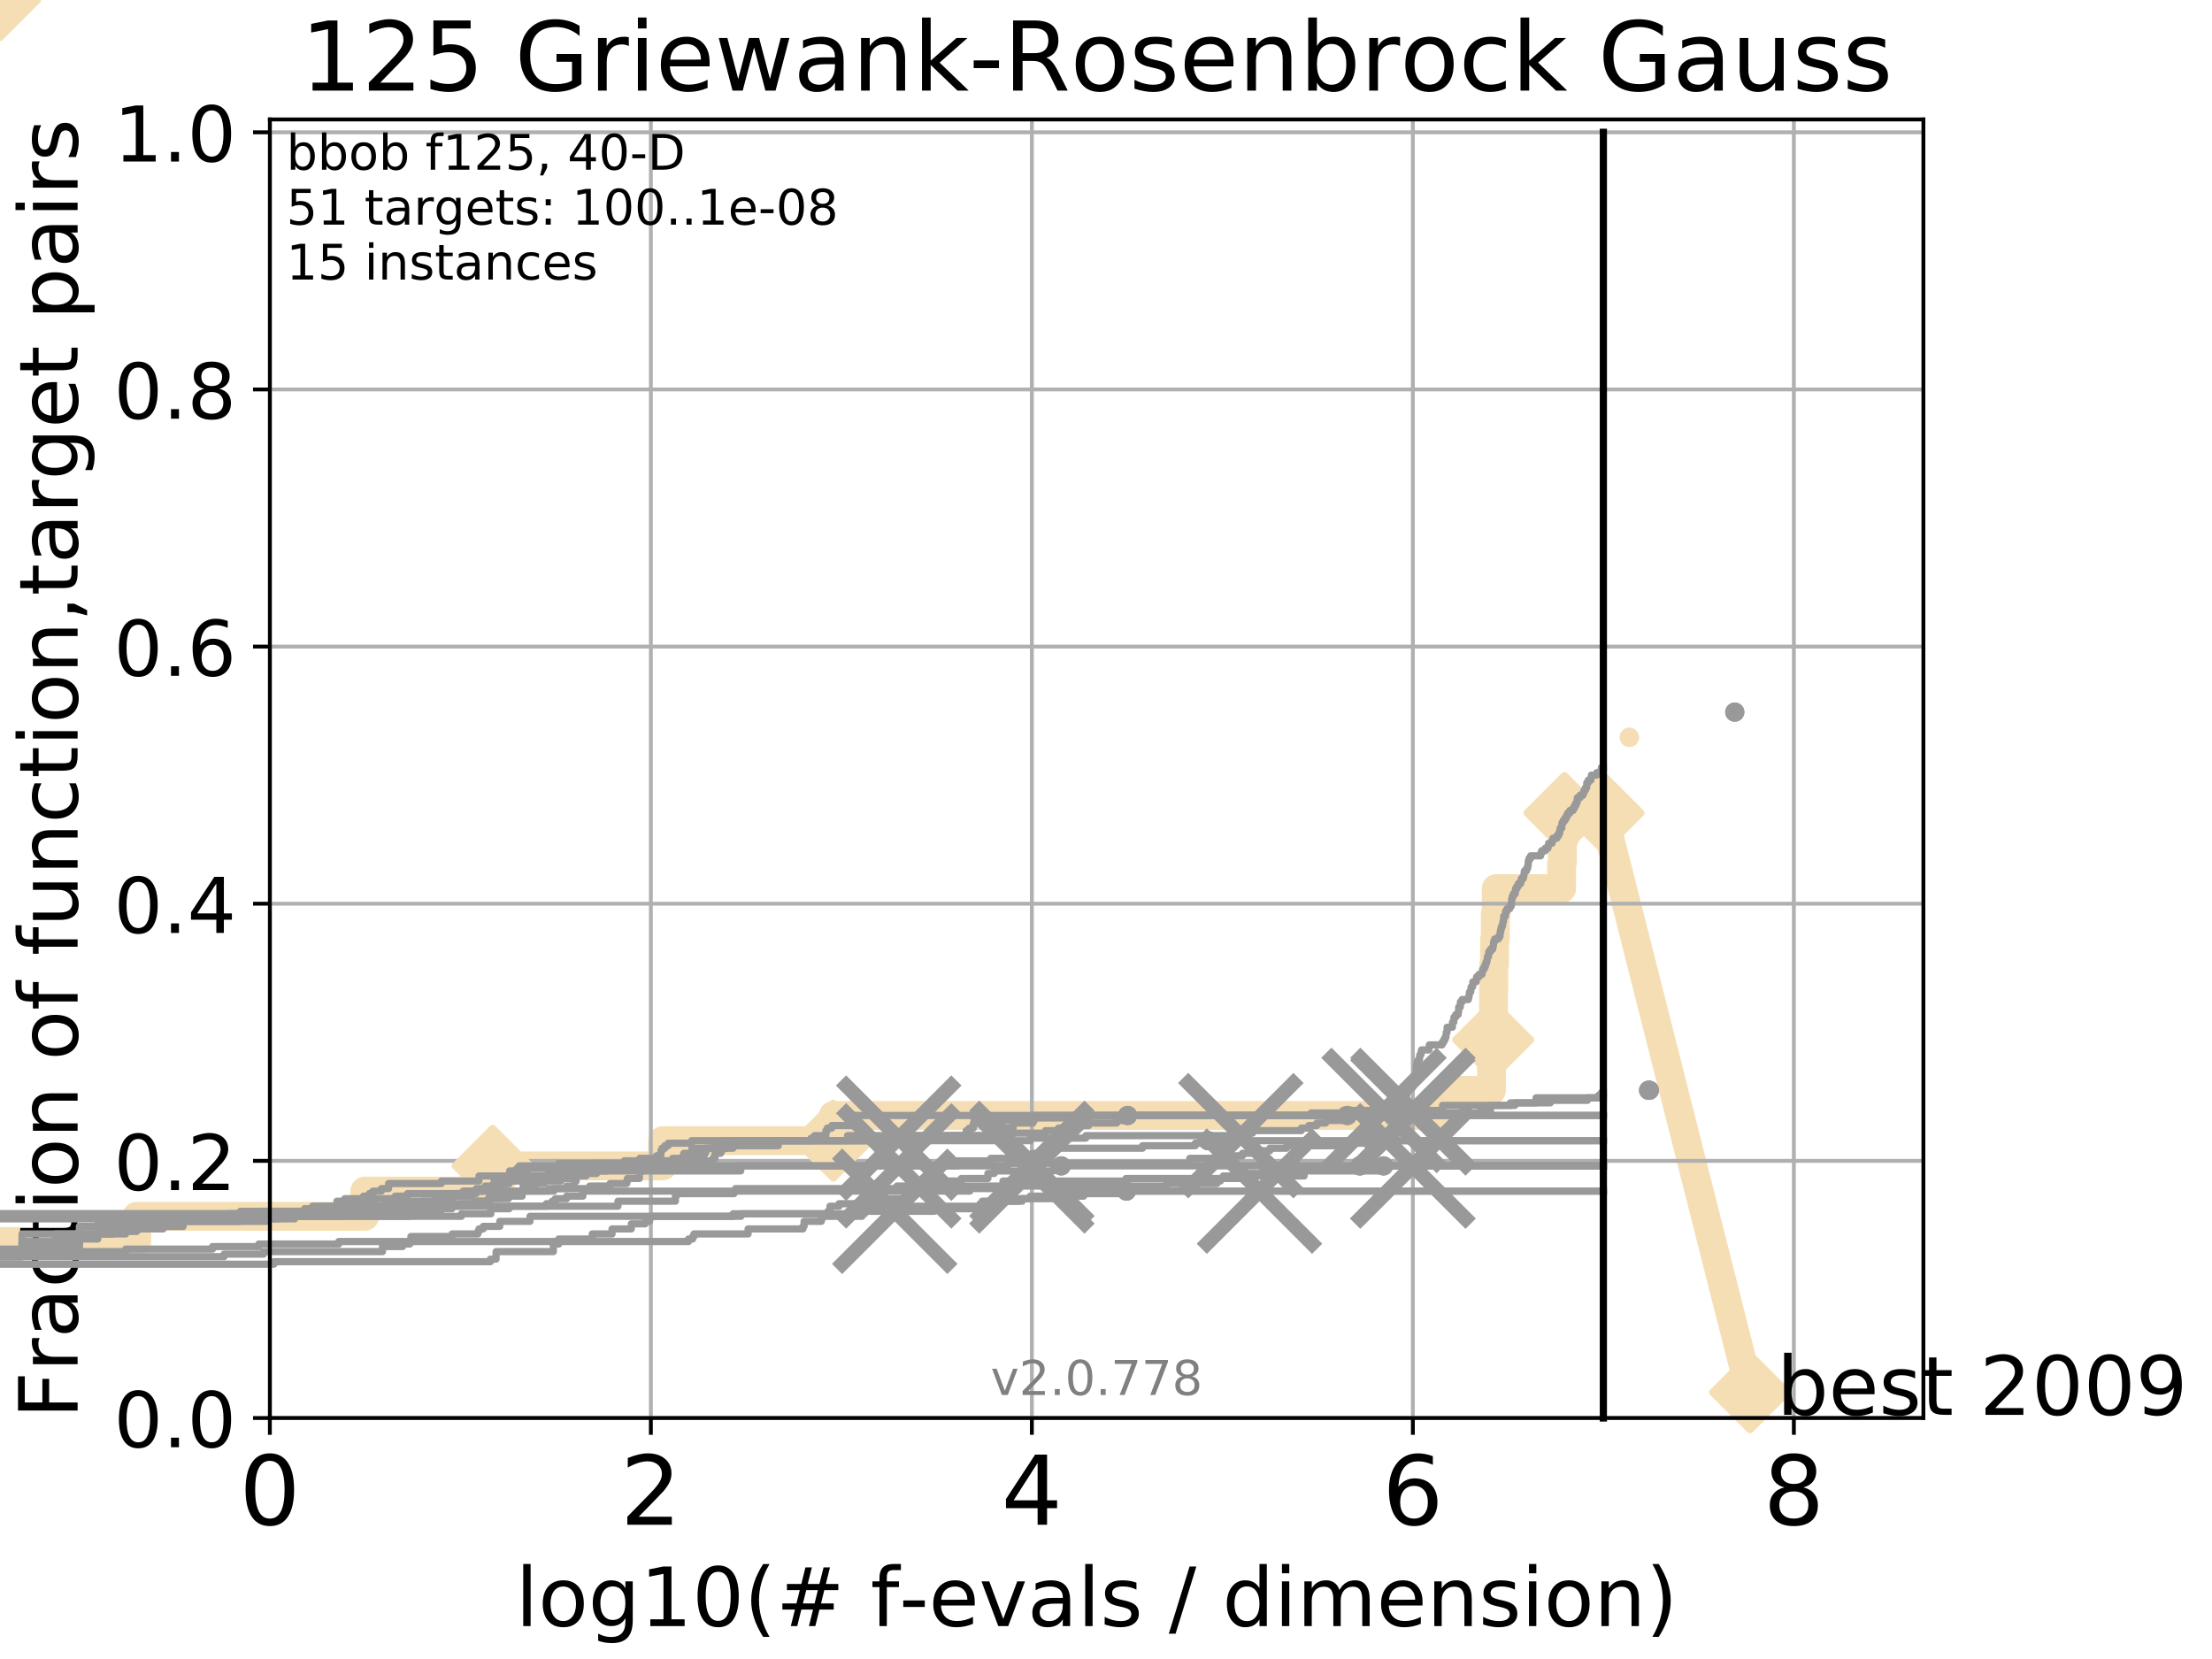 <?xml version="1.0" encoding="utf-8" standalone="no"?>
<!DOCTYPE svg PUBLIC "-//W3C//DTD SVG 1.1//EN"
  "http://www.w3.org/Graphics/SVG/1.1/DTD/svg11.dtd">
<!-- Created with matplotlib (http://matplotlib.org/) -->
<svg height="345pt" version="1.1" viewBox="0 0 460 345" width="460pt" xmlns="http://www.w3.org/2000/svg" xmlns:xlink="http://www.w3.org/1999/xlink">
 <defs>
  <style type="text/css">
*{stroke-linecap:butt;stroke-linejoin:round;}
  </style>
 </defs>
 <g id="figure_1">
  <g id="patch_1">
   <path d="M 0 345.6 
L 460.8 345.6 
L 460.8 0 
L 0 0 
z
" style="fill:#ffffff;"/>
  </g>
  <g id="axes_1">
   <g id="patch_2">
    <path d="M 56.12 294.88 
L 399.984 294.88 
L 399.984 24.84 
L 56.12 24.84 
z
" style="fill:#ffffff;"/>
   </g>
   <g id="line2d_1">
    <path d="M -1 258.183 
L 28.43 258.183 
L 28.43 252.94 
L 75.861 252.94 
L 75.861 247.698 
L 102.452 247.698 
L 102.452 242.455 
L 137.797 242.455 
L 137.797 237.213 
L 173.294 237.213 
L 173.294 231.97 
L 300.417 231.97 
L 300.417 226.728 
L 310.164 226.728 
L 310.164 221.485 
L 310.375 221.485 
L 310.375 216.243 
L 310.515 216.243 
L 310.515 211 
L 310.587 211 
L 310.587 205.758 
L 310.649 205.758 
L 310.649 200.515 
L 310.804 200.515 
L 310.804 195.273 
L 310.963 195.273 
L 310.963 190.03 
L 311.15 190.03 
L 311.15 184.788 
L 324.747 184.788 
L 324.747 179.546 
L 324.9 179.546 
L 324.9 174.303 
L 325.339 174.303 
L 325.339 169.061 
L 333.43 169.061 
" style="fill:none;stroke:#f5deb3;stroke-linecap:square;stroke-width:6;"/>
   </g>
   <g id="line2d_2">
    <path d="M 0 0 
" style="fill:none;stroke:#f5deb3;stroke-linecap:square;stroke-width:6;"/>
    <defs>
     <path d="M -0 7.778 
L 7.778 0 
L 0 -7.778 
L -7.778 -0 
z
" id="mdf40b29e5a" style="stroke:#f5deb3;stroke-linejoin:miter;stroke-width:1.5;"/>
    </defs>
    <g>
     <use style="fill:#f5deb3;stroke:#f5deb3;stroke-linejoin:miter;stroke-width:1.5;" x="0" xlink:href="#mdf40b29e5a" y="0"/>
    </g>
   </g>
   <g id="line2d_3">
    <path d="M 333.43 169.061 
L 363.934 289.533 
" style="fill:none;stroke:#f5deb3;stroke-linecap:square;stroke-width:6;"/>
    <g>
     <use style="fill:#f5deb3;stroke:#f5deb3;stroke-linejoin:miter;stroke-width:1.5;" x="333.43" xlink:href="#mdf40b29e5a" y="169.061"/>
     <use style="fill:#f5deb3;stroke:#f5deb3;stroke-linejoin:miter;stroke-width:1.5;" x="363.934" xlink:href="#mdf40b29e5a" y="289.533"/>
    </g>
   </g>
   <g id="matplotlib.axis_1">
    <g id="xtick_1">
     <g id="line2d_4">
      <path clip-path="url(#p04f61860ea)" d="M 56.12 294.88 
L 56.12 24.84 
" style="fill:none;stroke:#b0b0b0;stroke-linecap:square;stroke-width:0.8;"/>
     </g>
     <g id="line2d_5">
      <defs>
       <path d="M 0 0 
L 0 3.5 
" id="m47cf476d73" style="stroke:#000000;stroke-width:0.8;"/>
      </defs>
      <g>
       <use style="stroke:#000000;stroke-width:0.8;" x="56.12" xlink:href="#m47cf476d73" y="294.88"/>
      </g>
     </g>
     <g id="text_1">
      <!-- 0 -->
      <defs>
       <path d="M 31.781 66.406 
Q 24.172 66.406 20.328 58.906 
Q 16.5 51.422 16.5 36.375 
Q 16.5 21.391 20.328 13.891 
Q 24.172 6.391 31.781 6.391 
Q 39.453 6.391 43.281 13.891 
Q 47.125 21.391 47.125 36.375 
Q 47.125 51.422 43.281 58.906 
Q 39.453 66.406 31.781 66.406 
z
M 31.781 74.219 
Q 44.047 74.219 50.516 64.516 
Q 56.984 54.828 56.984 36.375 
Q 56.984 17.969 50.516 8.266 
Q 44.047 -1.422 31.781 -1.422 
Q 19.531 -1.422 13.062 8.266 
Q 6.594 17.969 6.594 36.375 
Q 6.594 54.828 13.062 64.516 
Q 19.531 74.219 31.781 74.219 
z
" id="DejaVuSans-30"/>
      </defs>
      <g transform="translate(49.758 317.077)scale(0.2 -0.2)">
       <use xlink:href="#DejaVuSans-30"/>
      </g>
     </g>
    </g>
    <g id="xtick_2">
     <g id="line2d_6">
      <path clip-path="url(#p04f61860ea)" d="M 135.351 294.88 
L 135.351 24.84 
" style="fill:none;stroke:#b0b0b0;stroke-linecap:square;stroke-width:0.8;"/>
     </g>
     <g id="line2d_7">
      <g>
       <use style="stroke:#000000;stroke-width:0.8;" x="135.351" xlink:href="#m47cf476d73" y="294.88"/>
      </g>
     </g>
     <g id="text_2">
      <!-- 2 -->
      <defs>
       <path d="M 19.188 8.297 
L 53.609 8.297 
L 53.609 0 
L 7.328 0 
L 7.328 8.297 
Q 12.938 14.109 22.625 23.891 
Q 32.328 33.688 34.812 36.531 
Q 39.547 41.844 41.422 45.531 
Q 43.312 49.219 43.312 52.781 
Q 43.312 58.594 39.234 62.25 
Q 35.156 65.922 28.609 65.922 
Q 23.969 65.922 18.812 64.312 
Q 13.672 62.703 7.812 59.422 
L 7.812 69.391 
Q 13.766 71.781 18.938 73 
Q 24.125 74.219 28.422 74.219 
Q 39.75 74.219 46.484 68.547 
Q 53.219 62.891 53.219 53.422 
Q 53.219 48.922 51.531 44.891 
Q 49.859 40.875 45.406 35.406 
Q 44.188 33.984 37.641 27.219 
Q 31.109 20.453 19.188 8.297 
z
" id="DejaVuSans-32"/>
      </defs>
      <g transform="translate(128.989 317.077)scale(0.2 -0.2)">
       <use xlink:href="#DejaVuSans-32"/>
      </g>
     </g>
    </g>
    <g id="xtick_3">
     <g id="line2d_8">
      <path clip-path="url(#p04f61860ea)" d="M 214.583 294.88 
L 214.583 24.84 
" style="fill:none;stroke:#b0b0b0;stroke-linecap:square;stroke-width:0.8;"/>
     </g>
     <g id="line2d_9">
      <g>
       <use style="stroke:#000000;stroke-width:0.8;" x="214.583" xlink:href="#m47cf476d73" y="294.88"/>
      </g>
     </g>
     <g id="text_3">
      <!-- 4 -->
      <defs>
       <path d="M 37.797 64.312 
L 12.891 25.391 
L 37.797 25.391 
z
M 35.203 72.906 
L 47.609 72.906 
L 47.609 25.391 
L 58.016 25.391 
L 58.016 17.188 
L 47.609 17.188 
L 47.609 0 
L 37.797 0 
L 37.797 17.188 
L 4.891 17.188 
L 4.891 26.703 
z
" id="DejaVuSans-34"/>
      </defs>
      <g transform="translate(208.22 317.077)scale(0.2 -0.2)">
       <use xlink:href="#DejaVuSans-34"/>
      </g>
     </g>
    </g>
    <g id="xtick_4">
     <g id="line2d_10">
      <path clip-path="url(#p04f61860ea)" d="M 293.814 294.88 
L 293.814 24.84 
" style="fill:none;stroke:#b0b0b0;stroke-linecap:square;stroke-width:0.8;"/>
     </g>
     <g id="line2d_11">
      <g>
       <use style="stroke:#000000;stroke-width:0.8;" x="293.814" xlink:href="#m47cf476d73" y="294.88"/>
      </g>
     </g>
     <g id="text_4">
      <!-- 6 -->
      <defs>
       <path d="M 33.016 40.375 
Q 26.375 40.375 22.484 35.828 
Q 18.609 31.297 18.609 23.391 
Q 18.609 15.531 22.484 10.953 
Q 26.375 6.391 33.016 6.391 
Q 39.656 6.391 43.531 10.953 
Q 47.406 15.531 47.406 23.391 
Q 47.406 31.297 43.531 35.828 
Q 39.656 40.375 33.016 40.375 
z
M 52.594 71.297 
L 52.594 62.312 
Q 48.875 64.062 45.094 64.984 
Q 41.312 65.922 37.594 65.922 
Q 27.828 65.922 22.672 59.328 
Q 17.531 52.734 16.797 39.406 
Q 19.672 43.656 24.016 45.922 
Q 28.375 48.188 33.594 48.188 
Q 44.578 48.188 50.953 41.516 
Q 57.328 34.859 57.328 23.391 
Q 57.328 12.156 50.688 5.359 
Q 44.047 -1.422 33.016 -1.422 
Q 20.359 -1.422 13.672 8.266 
Q 6.984 17.969 6.984 36.375 
Q 6.984 53.656 15.188 63.938 
Q 23.391 74.219 37.203 74.219 
Q 40.922 74.219 44.703 73.484 
Q 48.484 72.75 52.594 71.297 
z
" id="DejaVuSans-36"/>
      </defs>
      <g transform="translate(287.452 317.077)scale(0.2 -0.2)">
       <use xlink:href="#DejaVuSans-36"/>
      </g>
     </g>
    </g>
    <g id="xtick_5">
     <g id="line2d_12">
      <path clip-path="url(#p04f61860ea)" d="M 373.045 294.88 
L 373.045 24.84 
" style="fill:none;stroke:#b0b0b0;stroke-linecap:square;stroke-width:0.8;"/>
     </g>
     <g id="line2d_13">
      <g>
       <use style="stroke:#000000;stroke-width:0.8;" x="373.045" xlink:href="#m47cf476d73" y="294.88"/>
      </g>
     </g>
     <g id="text_5">
      <!-- 8 -->
      <defs>
       <path d="M 31.781 34.625 
Q 24.75 34.625 20.719 30.859 
Q 16.703 27.094 16.703 20.516 
Q 16.703 13.922 20.719 10.156 
Q 24.75 6.391 31.781 6.391 
Q 38.812 6.391 42.859 10.172 
Q 46.922 13.969 46.922 20.516 
Q 46.922 27.094 42.891 30.859 
Q 38.875 34.625 31.781 34.625 
z
M 21.922 38.812 
Q 15.578 40.375 12.031 44.719 
Q 8.5 49.078 8.5 55.328 
Q 8.5 64.062 14.719 69.141 
Q 20.953 74.219 31.781 74.219 
Q 42.672 74.219 48.875 69.141 
Q 55.078 64.062 55.078 55.328 
Q 55.078 49.078 51.531 44.719 
Q 48 40.375 41.703 38.812 
Q 48.828 37.156 52.797 32.312 
Q 56.781 27.484 56.781 20.516 
Q 56.781 9.906 50.312 4.234 
Q 43.844 -1.422 31.781 -1.422 
Q 19.734 -1.422 13.25 4.234 
Q 6.781 9.906 6.781 20.516 
Q 6.781 27.484 10.781 32.312 
Q 14.797 37.156 21.922 38.812 
z
M 18.312 54.391 
Q 18.312 48.734 21.844 45.562 
Q 25.391 42.391 31.781 42.391 
Q 38.141 42.391 41.719 45.562 
Q 45.312 48.734 45.312 54.391 
Q 45.312 60.062 41.719 63.234 
Q 38.141 66.406 31.781 66.406 
Q 25.391 66.406 21.844 63.234 
Q 18.312 60.062 18.312 54.391 
z
" id="DejaVuSans-38"/>
      </defs>
      <g transform="translate(366.683 317.077)scale(0.2 -0.2)">
       <use xlink:href="#DejaVuSans-38"/>
      </g>
     </g>
    </g>
    <g id="text_6">
     <!-- log10(# f-evals / dimension) -->
     <defs>
      <path d="M 9.422 75.984 
L 18.406 75.984 
L 18.406 0 
L 9.422 0 
z
" id="DejaVuSans-6c"/>
      <path d="M 30.609 48.391 
Q 23.391 48.391 19.188 42.75 
Q 14.984 37.109 14.984 27.297 
Q 14.984 17.484 19.156 11.844 
Q 23.344 6.203 30.609 6.203 
Q 37.797 6.203 41.984 11.859 
Q 46.188 17.531 46.188 27.297 
Q 46.188 37.016 41.984 42.703 
Q 37.797 48.391 30.609 48.391 
z
M 30.609 56 
Q 42.328 56 49.016 48.375 
Q 55.719 40.766 55.719 27.297 
Q 55.719 13.875 49.016 6.219 
Q 42.328 -1.422 30.609 -1.422 
Q 18.844 -1.422 12.172 6.219 
Q 5.516 13.875 5.516 27.297 
Q 5.516 40.766 12.172 48.375 
Q 18.844 56 30.609 56 
z
" id="DejaVuSans-6f"/>
      <path d="M 45.406 27.984 
Q 45.406 37.75 41.375 43.109 
Q 37.359 48.484 30.078 48.484 
Q 22.859 48.484 18.828 43.109 
Q 14.797 37.75 14.797 27.984 
Q 14.797 18.266 18.828 12.891 
Q 22.859 7.516 30.078 7.516 
Q 37.359 7.516 41.375 12.891 
Q 45.406 18.266 45.406 27.984 
z
M 54.391 6.781 
Q 54.391 -7.172 48.188 -13.984 
Q 42 -20.797 29.203 -20.797 
Q 24.469 -20.797 20.266 -20.094 
Q 16.062 -19.391 12.109 -17.922 
L 12.109 -9.188 
Q 16.062 -11.328 19.922 -12.344 
Q 23.781 -13.375 27.781 -13.375 
Q 36.625 -13.375 41.016 -8.766 
Q 45.406 -4.156 45.406 5.172 
L 45.406 9.625 
Q 42.625 4.781 38.281 2.391 
Q 33.938 0 27.875 0 
Q 17.828 0 11.672 7.656 
Q 5.516 15.328 5.516 27.984 
Q 5.516 40.672 11.672 48.328 
Q 17.828 56 27.875 56 
Q 33.938 56 38.281 53.609 
Q 42.625 51.219 45.406 46.391 
L 45.406 54.688 
L 54.391 54.688 
z
" id="DejaVuSans-67"/>
      <path d="M 12.406 8.297 
L 28.516 8.297 
L 28.516 63.922 
L 10.984 60.406 
L 10.984 69.391 
L 28.422 72.906 
L 38.281 72.906 
L 38.281 8.297 
L 54.391 8.297 
L 54.391 0 
L 12.406 0 
z
" id="DejaVuSans-31"/>
      <path d="M 31 75.875 
Q 24.469 64.656 21.281 53.656 
Q 18.109 42.672 18.109 31.391 
Q 18.109 20.125 21.312 9.062 
Q 24.516 -2 31 -13.188 
L 23.188 -13.188 
Q 15.875 -1.703 12.234 9.375 
Q 8.594 20.453 8.594 31.391 
Q 8.594 42.281 12.203 53.312 
Q 15.828 64.359 23.188 75.875 
z
" id="DejaVuSans-28"/>
      <path d="M 51.125 44 
L 36.922 44 
L 32.812 27.688 
L 47.125 27.688 
z
M 43.797 71.781 
L 38.719 51.516 
L 52.984 51.516 
L 58.109 71.781 
L 65.922 71.781 
L 60.891 51.516 
L 76.125 51.516 
L 76.125 44 
L 58.984 44 
L 54.984 27.688 
L 70.516 27.688 
L 70.516 20.219 
L 53.078 20.219 
L 48 0 
L 40.188 0 
L 45.219 20.219 
L 30.906 20.219 
L 25.875 0 
L 18.016 0 
L 23.094 20.219 
L 7.719 20.219 
L 7.719 27.688 
L 24.906 27.688 
L 29 44 
L 13.281 44 
L 13.281 51.516 
L 30.906 51.516 
L 35.891 71.781 
z
" id="DejaVuSans-23"/>
      <path id="DejaVuSans-20"/>
      <path d="M 37.109 75.984 
L 37.109 68.5 
L 28.516 68.5 
Q 23.688 68.5 21.797 66.547 
Q 19.922 64.594 19.922 59.516 
L 19.922 54.688 
L 34.719 54.688 
L 34.719 47.703 
L 19.922 47.703 
L 19.922 0 
L 10.891 0 
L 10.891 47.703 
L 2.297 47.703 
L 2.297 54.688 
L 10.891 54.688 
L 10.891 58.5 
Q 10.891 67.625 15.141 71.797 
Q 19.391 75.984 28.609 75.984 
z
" id="DejaVuSans-66"/>
      <path d="M 4.891 31.391 
L 31.203 31.391 
L 31.203 23.391 
L 4.891 23.391 
z
" id="DejaVuSans-2d"/>
      <path d="M 56.203 29.594 
L 56.203 25.203 
L 14.891 25.203 
Q 15.484 15.922 20.484 11.062 
Q 25.484 6.203 34.422 6.203 
Q 39.594 6.203 44.453 7.469 
Q 49.312 8.734 54.109 11.281 
L 54.109 2.781 
Q 49.266 0.734 44.188 -0.344 
Q 39.109 -1.422 33.891 -1.422 
Q 20.797 -1.422 13.156 6.188 
Q 5.516 13.812 5.516 26.812 
Q 5.516 40.234 12.766 48.109 
Q 20.016 56 32.328 56 
Q 43.359 56 49.781 48.891 
Q 56.203 41.797 56.203 29.594 
z
M 47.219 32.234 
Q 47.125 39.594 43.094 43.984 
Q 39.062 48.391 32.422 48.391 
Q 24.906 48.391 20.391 44.141 
Q 15.875 39.891 15.188 32.172 
z
" id="DejaVuSans-65"/>
      <path d="M 2.984 54.688 
L 12.5 54.688 
L 29.594 8.797 
L 46.688 54.688 
L 56.203 54.688 
L 35.688 0 
L 23.484 0 
z
" id="DejaVuSans-76"/>
      <path d="M 34.281 27.484 
Q 23.391 27.484 19.188 25 
Q 14.984 22.516 14.984 16.5 
Q 14.984 11.719 18.141 8.906 
Q 21.297 6.109 26.703 6.109 
Q 34.188 6.109 38.703 11.406 
Q 43.219 16.703 43.219 25.484 
L 43.219 27.484 
z
M 52.203 31.203 
L 52.203 0 
L 43.219 0 
L 43.219 8.297 
Q 40.141 3.328 35.547 0.953 
Q 30.953 -1.422 24.312 -1.422 
Q 15.922 -1.422 10.953 3.297 
Q 6 8.016 6 15.922 
Q 6 25.141 12.172 29.828 
Q 18.359 34.516 30.609 34.516 
L 43.219 34.516 
L 43.219 35.406 
Q 43.219 41.609 39.141 45 
Q 35.062 48.391 27.688 48.391 
Q 23 48.391 18.547 47.266 
Q 14.109 46.141 10.016 43.891 
L 10.016 52.203 
Q 14.938 54.109 19.578 55.047 
Q 24.219 56 28.609 56 
Q 40.484 56 46.344 49.844 
Q 52.203 43.703 52.203 31.203 
z
" id="DejaVuSans-61"/>
      <path d="M 44.281 53.078 
L 44.281 44.578 
Q 40.484 46.531 36.375 47.5 
Q 32.281 48.484 27.875 48.484 
Q 21.188 48.484 17.844 46.438 
Q 14.5 44.391 14.5 40.281 
Q 14.5 37.156 16.891 35.375 
Q 19.281 33.594 26.516 31.984 
L 29.594 31.297 
Q 39.156 29.25 43.188 25.516 
Q 47.219 21.781 47.219 15.094 
Q 47.219 7.469 41.188 3.016 
Q 35.156 -1.422 24.609 -1.422 
Q 20.219 -1.422 15.453 -0.562 
Q 10.688 0.297 5.422 2 
L 5.422 11.281 
Q 10.406 8.688 15.234 7.391 
Q 20.062 6.109 24.812 6.109 
Q 31.156 6.109 34.562 8.281 
Q 37.984 10.453 37.984 14.406 
Q 37.984 18.062 35.516 20.016 
Q 33.062 21.969 24.703 23.781 
L 21.578 24.516 
Q 13.234 26.266 9.516 29.906 
Q 5.812 33.547 5.812 39.891 
Q 5.812 47.609 11.281 51.797 
Q 16.75 56 26.812 56 
Q 31.781 56 36.172 55.266 
Q 40.578 54.547 44.281 53.078 
z
" id="DejaVuSans-73"/>
      <path d="M 25.391 72.906 
L 33.688 72.906 
L 8.297 -9.281 
L 0 -9.281 
z
" id="DejaVuSans-2f"/>
      <path d="M 45.406 46.391 
L 45.406 75.984 
L 54.391 75.984 
L 54.391 0 
L 45.406 0 
L 45.406 8.203 
Q 42.578 3.328 38.25 0.953 
Q 33.938 -1.422 27.875 -1.422 
Q 17.969 -1.422 11.734 6.484 
Q 5.516 14.406 5.516 27.297 
Q 5.516 40.188 11.734 48.094 
Q 17.969 56 27.875 56 
Q 33.938 56 38.25 53.625 
Q 42.578 51.266 45.406 46.391 
z
M 14.797 27.297 
Q 14.797 17.391 18.875 11.75 
Q 22.953 6.109 30.078 6.109 
Q 37.203 6.109 41.297 11.75 
Q 45.406 17.391 45.406 27.297 
Q 45.406 37.203 41.297 42.844 
Q 37.203 48.484 30.078 48.484 
Q 22.953 48.484 18.875 42.844 
Q 14.797 37.203 14.797 27.297 
z
" id="DejaVuSans-64"/>
      <path d="M 9.422 54.688 
L 18.406 54.688 
L 18.406 0 
L 9.422 0 
z
M 9.422 75.984 
L 18.406 75.984 
L 18.406 64.594 
L 9.422 64.594 
z
" id="DejaVuSans-69"/>
      <path d="M 52 44.188 
Q 55.375 50.25 60.062 53.125 
Q 64.75 56 71.094 56 
Q 79.641 56 84.281 50.016 
Q 88.922 44.047 88.922 33.016 
L 88.922 0 
L 79.891 0 
L 79.891 32.719 
Q 79.891 40.578 77.094 44.375 
Q 74.312 48.188 68.609 48.188 
Q 61.625 48.188 57.562 43.547 
Q 53.516 38.922 53.516 30.906 
L 53.516 0 
L 44.484 0 
L 44.484 32.719 
Q 44.484 40.625 41.703 44.406 
Q 38.922 48.188 33.109 48.188 
Q 26.219 48.188 22.156 43.531 
Q 18.109 38.875 18.109 30.906 
L 18.109 0 
L 9.078 0 
L 9.078 54.688 
L 18.109 54.688 
L 18.109 46.188 
Q 21.188 51.219 25.484 53.609 
Q 29.781 56 35.688 56 
Q 41.656 56 45.828 52.969 
Q 50 49.953 52 44.188 
z
" id="DejaVuSans-6d"/>
      <path d="M 54.891 33.016 
L 54.891 0 
L 45.906 0 
L 45.906 32.719 
Q 45.906 40.484 42.875 44.328 
Q 39.844 48.188 33.797 48.188 
Q 26.516 48.188 22.312 43.547 
Q 18.109 38.922 18.109 30.906 
L 18.109 0 
L 9.078 0 
L 9.078 54.688 
L 18.109 54.688 
L 18.109 46.188 
Q 21.344 51.125 25.703 53.562 
Q 30.078 56 35.797 56 
Q 45.219 56 50.047 50.172 
Q 54.891 44.344 54.891 33.016 
z
" id="DejaVuSans-6e"/>
      <path d="M 8.016 75.875 
L 15.828 75.875 
Q 23.141 64.359 26.781 53.312 
Q 30.422 42.281 30.422 31.391 
Q 30.422 20.453 26.781 9.375 
Q 23.141 -1.703 15.828 -13.188 
L 8.016 -13.188 
Q 14.5 -2 17.703 9.062 
Q 20.906 20.125 20.906 31.391 
Q 20.906 42.672 17.703 53.656 
Q 14.5 64.656 8.016 75.875 
z
" id="DejaVuSans-29"/>
     </defs>
     <g transform="translate(107.211 338.154)scale(0.17 -0.17)">
      <use xlink:href="#DejaVuSans-6c"/>
      <use x="27.783" xlink:href="#DejaVuSans-6f"/>
      <use x="88.965" xlink:href="#DejaVuSans-67"/>
      <use x="152.441" xlink:href="#DejaVuSans-31"/>
      <use x="216.064" xlink:href="#DejaVuSans-30"/>
      <use x="279.688" xlink:href="#DejaVuSans-28"/>
      <use x="318.701" xlink:href="#DejaVuSans-23"/>
      <use x="402.49" xlink:href="#DejaVuSans-20"/>
      <use x="434.277" xlink:href="#DejaVuSans-66"/>
      <use x="469.404" xlink:href="#DejaVuSans-2d"/>
      <use x="505.488" xlink:href="#DejaVuSans-65"/>
      <use x="567.012" xlink:href="#DejaVuSans-76"/>
      <use x="626.191" xlink:href="#DejaVuSans-61"/>
      <use x="687.471" xlink:href="#DejaVuSans-6c"/>
      <use x="715.254" xlink:href="#DejaVuSans-73"/>
      <use x="767.354" xlink:href="#DejaVuSans-20"/>
      <use x="799.141" xlink:href="#DejaVuSans-2f"/>
      <use x="832.832" xlink:href="#DejaVuSans-20"/>
      <use x="864.619" xlink:href="#DejaVuSans-64"/>
      <use x="928.096" xlink:href="#DejaVuSans-69"/>
      <use x="955.879" xlink:href="#DejaVuSans-6d"/>
      <use x="1053.291" xlink:href="#DejaVuSans-65"/>
      <use x="1114.814" xlink:href="#DejaVuSans-6e"/>
      <use x="1178.193" xlink:href="#DejaVuSans-73"/>
      <use x="1230.293" xlink:href="#DejaVuSans-69"/>
      <use x="1258.076" xlink:href="#DejaVuSans-6f"/>
      <use x="1319.258" xlink:href="#DejaVuSans-6e"/>
      <use x="1382.637" xlink:href="#DejaVuSans-29"/>
     </g>
    </g>
   </g>
   <g id="matplotlib.axis_2">
    <g id="ytick_1">
     <g id="line2d_14">
      <path clip-path="url(#p04f61860ea)" d="M 56.12 294.88 
L 399.984 294.88 
" style="fill:none;stroke:#b0b0b0;stroke-linecap:square;stroke-width:0.8;"/>
     </g>
     <g id="line2d_15">
      <defs>
       <path d="M 0 0 
L -3.5 0 
" id="m794977525c" style="stroke:#000000;stroke-width:0.8;"/>
      </defs>
      <g>
       <use style="stroke:#000000;stroke-width:0.8;" x="56.12" xlink:href="#m794977525c" y="294.88"/>
      </g>
     </g>
     <g id="text_7">
      <!-- 0.0 -->
      <defs>
       <path d="M 10.688 12.406 
L 21 12.406 
L 21 0 
L 10.688 0 
z
" id="DejaVuSans-2e"/>
      </defs>
      <g transform="translate(23.675 300.959)scale(0.16 -0.16)">
       <use xlink:href="#DejaVuSans-30"/>
       <use x="63.623" xlink:href="#DejaVuSans-2e"/>
       <use x="95.41" xlink:href="#DejaVuSans-30"/>
      </g>
     </g>
    </g>
    <g id="ytick_2">
     <g id="line2d_16">
      <path clip-path="url(#p04f61860ea)" d="M 56.12 241.407 
L 399.984 241.407 
" style="fill:none;stroke:#b0b0b0;stroke-linecap:square;stroke-width:0.8;"/>
     </g>
     <g id="line2d_17">
      <g>
       <use style="stroke:#000000;stroke-width:0.8;" x="56.12" xlink:href="#m794977525c" y="241.407"/>
      </g>
     </g>
     <g id="text_8">
      <!-- 0.2 -->
      <g transform="translate(23.675 247.485)scale(0.16 -0.16)">
       <use xlink:href="#DejaVuSans-30"/>
       <use x="63.623" xlink:href="#DejaVuSans-2e"/>
       <use x="95.41" xlink:href="#DejaVuSans-32"/>
      </g>
     </g>
    </g>
    <g id="ytick_3">
     <g id="line2d_18">
      <path clip-path="url(#p04f61860ea)" d="M 56.12 187.933 
L 399.984 187.933 
" style="fill:none;stroke:#b0b0b0;stroke-linecap:square;stroke-width:0.8;"/>
     </g>
     <g id="line2d_19">
      <g>
       <use style="stroke:#000000;stroke-width:0.8;" x="56.12" xlink:href="#m794977525c" y="187.933"/>
      </g>
     </g>
     <g id="text_9">
      <!-- 0.4 -->
      <g transform="translate(23.675 194.012)scale(0.16 -0.16)">
       <use xlink:href="#DejaVuSans-30"/>
       <use x="63.623" xlink:href="#DejaVuSans-2e"/>
       <use x="95.41" xlink:href="#DejaVuSans-34"/>
      </g>
     </g>
    </g>
    <g id="ytick_4">
     <g id="line2d_20">
      <path clip-path="url(#p04f61860ea)" d="M 56.12 134.46 
L 399.984 134.46 
" style="fill:none;stroke:#b0b0b0;stroke-linecap:square;stroke-width:0.8;"/>
     </g>
     <g id="line2d_21">
      <g>
       <use style="stroke:#000000;stroke-width:0.8;" x="56.12" xlink:href="#m794977525c" y="134.46"/>
      </g>
     </g>
     <g id="text_10">
      <!-- 0.6 -->
      <g transform="translate(23.675 140.539)scale(0.16 -0.16)">
       <use xlink:href="#DejaVuSans-30"/>
       <use x="63.623" xlink:href="#DejaVuSans-2e"/>
       <use x="95.41" xlink:href="#DejaVuSans-36"/>
      </g>
     </g>
    </g>
    <g id="ytick_5">
     <g id="line2d_22">
      <path clip-path="url(#p04f61860ea)" d="M 56.12 80.987 
L 399.984 80.987 
" style="fill:none;stroke:#b0b0b0;stroke-linecap:square;stroke-width:0.8;"/>
     </g>
     <g id="line2d_23">
      <g>
       <use style="stroke:#000000;stroke-width:0.8;" x="56.12" xlink:href="#m794977525c" y="80.987"/>
      </g>
     </g>
     <g id="text_11">
      <!-- 0.8 -->
      <g transform="translate(23.675 87.066)scale(0.16 -0.16)">
       <use xlink:href="#DejaVuSans-30"/>
       <use x="63.623" xlink:href="#DejaVuSans-2e"/>
       <use x="95.41" xlink:href="#DejaVuSans-38"/>
      </g>
     </g>
    </g>
    <g id="ytick_6">
     <g id="line2d_24">
      <path clip-path="url(#p04f61860ea)" d="M 56.12 27.514 
L 399.984 27.514 
" style="fill:none;stroke:#b0b0b0;stroke-linecap:square;stroke-width:0.8;"/>
     </g>
     <g id="line2d_25">
      <g>
       <use style="stroke:#000000;stroke-width:0.8;" x="56.12" xlink:href="#m794977525c" y="27.514"/>
      </g>
     </g>
     <g id="text_12">
      <!-- 1.0 -->
      <g transform="translate(23.675 33.592)scale(0.16 -0.16)">
       <use xlink:href="#DejaVuSans-31"/>
       <use x="63.623" xlink:href="#DejaVuSans-2e"/>
       <use x="95.41" xlink:href="#DejaVuSans-30"/>
      </g>
     </g>
    </g>
    <g id="text_13">
     <!-- Fraction of function,target pairs -->
     <defs>
      <path d="M 9.812 72.906 
L 51.703 72.906 
L 51.703 64.594 
L 19.672 64.594 
L 19.672 43.109 
L 48.578 43.109 
L 48.578 34.812 
L 19.672 34.812 
L 19.672 0 
L 9.812 0 
z
" id="DejaVuSans-46"/>
      <path d="M 41.109 46.297 
Q 39.594 47.172 37.812 47.578 
Q 36.031 48 33.891 48 
Q 26.266 48 22.188 43.047 
Q 18.109 38.094 18.109 28.812 
L 18.109 0 
L 9.078 0 
L 9.078 54.688 
L 18.109 54.688 
L 18.109 46.188 
Q 20.953 51.172 25.484 53.578 
Q 30.031 56 36.531 56 
Q 37.453 56 38.578 55.875 
Q 39.703 55.766 41.062 55.516 
z
" id="DejaVuSans-72"/>
      <path d="M 48.781 52.594 
L 48.781 44.188 
Q 44.969 46.297 41.141 47.344 
Q 37.312 48.391 33.406 48.391 
Q 24.656 48.391 19.812 42.844 
Q 14.984 37.312 14.984 27.297 
Q 14.984 17.281 19.812 11.734 
Q 24.656 6.203 33.406 6.203 
Q 37.312 6.203 41.141 7.25 
Q 44.969 8.297 48.781 10.406 
L 48.781 2.094 
Q 45.016 0.344 40.984 -0.531 
Q 36.969 -1.422 32.422 -1.422 
Q 20.062 -1.422 12.781 6.344 
Q 5.516 14.109 5.516 27.297 
Q 5.516 40.672 12.859 48.328 
Q 20.219 56 33.016 56 
Q 37.156 56 41.109 55.141 
Q 45.062 54.297 48.781 52.594 
z
" id="DejaVuSans-63"/>
      <path d="M 18.312 70.219 
L 18.312 54.688 
L 36.812 54.688 
L 36.812 47.703 
L 18.312 47.703 
L 18.312 18.016 
Q 18.312 11.328 20.141 9.422 
Q 21.969 7.516 27.594 7.516 
L 36.812 7.516 
L 36.812 0 
L 27.594 0 
Q 17.188 0 13.234 3.875 
Q 9.281 7.766 9.281 18.016 
L 9.281 47.703 
L 2.688 47.703 
L 2.688 54.688 
L 9.281 54.688 
L 9.281 70.219 
z
" id="DejaVuSans-74"/>
      <path d="M 8.5 21.578 
L 8.5 54.688 
L 17.484 54.688 
L 17.484 21.922 
Q 17.484 14.156 20.5 10.266 
Q 23.531 6.391 29.594 6.391 
Q 36.859 6.391 41.078 11.031 
Q 45.312 15.672 45.312 23.688 
L 45.312 54.688 
L 54.297 54.688 
L 54.297 0 
L 45.312 0 
L 45.312 8.406 
Q 42.047 3.422 37.719 1 
Q 33.406 -1.422 27.688 -1.422 
Q 18.266 -1.422 13.375 4.438 
Q 8.5 10.297 8.5 21.578 
z
M 31.109 56 
z
" id="DejaVuSans-75"/>
      <path d="M 11.719 12.406 
L 22.016 12.406 
L 22.016 4 
L 14.016 -11.625 
L 7.719 -11.625 
L 11.719 4 
z
" id="DejaVuSans-2c"/>
      <path d="M 18.109 8.203 
L 18.109 -20.797 
L 9.078 -20.797 
L 9.078 54.688 
L 18.109 54.688 
L 18.109 46.391 
Q 20.953 51.266 25.266 53.625 
Q 29.594 56 35.594 56 
Q 45.562 56 51.781 48.094 
Q 58.016 40.188 58.016 27.297 
Q 58.016 14.406 51.781 6.484 
Q 45.562 -1.422 35.594 -1.422 
Q 29.594 -1.422 25.266 0.953 
Q 20.953 3.328 18.109 8.203 
z
M 48.688 27.297 
Q 48.688 37.203 44.609 42.844 
Q 40.531 48.484 33.406 48.484 
Q 26.266 48.484 22.188 42.844 
Q 18.109 37.203 18.109 27.297 
Q 18.109 17.391 22.188 11.75 
Q 26.266 6.109 33.406 6.109 
Q 40.531 6.109 44.609 11.75 
Q 48.688 17.391 48.688 27.297 
z
" id="DejaVuSans-70"/>
     </defs>
     <g transform="translate(16.14 294.999)rotate(-90)scale(0.17 -0.17)">
      <use xlink:href="#DejaVuSans-46"/>
      <use x="57.41" xlink:href="#DejaVuSans-72"/>
      <use x="98.523" xlink:href="#DejaVuSans-61"/>
      <use x="159.803" xlink:href="#DejaVuSans-63"/>
      <use x="214.783" xlink:href="#DejaVuSans-74"/>
      <use x="253.992" xlink:href="#DejaVuSans-69"/>
      <use x="281.775" xlink:href="#DejaVuSans-6f"/>
      <use x="342.957" xlink:href="#DejaVuSans-6e"/>
      <use x="406.336" xlink:href="#DejaVuSans-20"/>
      <use x="438.123" xlink:href="#DejaVuSans-6f"/>
      <use x="499.305" xlink:href="#DejaVuSans-66"/>
      <use x="534.51" xlink:href="#DejaVuSans-20"/>
      <use x="566.297" xlink:href="#DejaVuSans-66"/>
      <use x="601.502" xlink:href="#DejaVuSans-75"/>
      <use x="664.881" xlink:href="#DejaVuSans-6e"/>
      <use x="728.26" xlink:href="#DejaVuSans-63"/>
      <use x="783.24" xlink:href="#DejaVuSans-74"/>
      <use x="822.449" xlink:href="#DejaVuSans-69"/>
      <use x="850.232" xlink:href="#DejaVuSans-6f"/>
      <use x="911.414" xlink:href="#DejaVuSans-6e"/>
      <use x="974.793" xlink:href="#DejaVuSans-2c"/>
      <use x="1006.58" xlink:href="#DejaVuSans-74"/>
      <use x="1045.789" xlink:href="#DejaVuSans-61"/>
      <use x="1107.068" xlink:href="#DejaVuSans-72"/>
      <use x="1148.166" xlink:href="#DejaVuSans-67"/>
      <use x="1211.643" xlink:href="#DejaVuSans-65"/>
      <use x="1273.166" xlink:href="#DejaVuSans-74"/>
      <use x="1312.375" xlink:href="#DejaVuSans-20"/>
      <use x="1344.162" xlink:href="#DejaVuSans-70"/>
      <use x="1407.639" xlink:href="#DejaVuSans-61"/>
      <use x="1468.918" xlink:href="#DejaVuSans-69"/>
      <use x="1496.701" xlink:href="#DejaVuSans-72"/>
      <use x="1537.814" xlink:href="#DejaVuSans-73"/>
     </g>
    </g>
   </g>
   <g id="line2d_26">
    <defs>
     <path d="M 0 1.5 
C 0.398 1.5 0.779 1.342 1.061 1.061 
C 1.342 0.779 1.5 0.398 1.5 0 
C 1.5 -0.398 1.342 -0.779 1.061 -1.061 
C 0.779 -1.342 0.398 -1.5 0 -1.5 
C -0.398 -1.5 -0.779 -1.342 -1.061 -1.061 
C -1.342 -0.779 -1.5 -0.398 -1.5 0 
C -1.5 0.398 -1.342 0.779 -1.061 1.061 
C -0.779 1.342 -0.398 1.5 0 1.5 
z
" id="m357f35cecc" style="stroke:#f5deb3;"/>
    </defs>
    <g>
     <use style="fill:#f5deb3;stroke:#f5deb3;" x="338.84" xlink:href="#m357f35cecc" y="153.333"/>
     <use style="fill:#f5deb3;stroke:#f5deb3;" x="338.84" xlink:href="#m357f35cecc" y="153.333"/>
    </g>
   </g>
   <g id="line2d_27">
    <g>
     <use style="fill:#f5deb3;stroke:#f5deb3;stroke-linejoin:miter;stroke-width:1.5;" x="102.452" xlink:href="#mdf40b29e5a" y="242.455"/>
     <use style="fill:#f5deb3;stroke:#f5deb3;stroke-linejoin:miter;stroke-width:1.5;" x="173.294" xlink:href="#mdf40b29e5a" y="237.213"/>
     <use style="fill:#f5deb3;stroke:#f5deb3;stroke-linejoin:miter;stroke-width:1.5;" x="310.515" xlink:href="#mdf40b29e5a" y="216.243"/>
     <use style="fill:#f5deb3;stroke:#f5deb3;stroke-linejoin:miter;stroke-width:1.5;" x="325.339" xlink:href="#mdf40b29e5a" y="169.061"/>
     <use style="fill:#f5deb3;stroke:#f5deb3;stroke-linejoin:miter;stroke-width:1.5;" x="333.43" xlink:href="#mdf40b29e5a" y="169.061"/>
    </g>
   </g>
   <g id="line2d_28">
    <defs>
     <path d="M 0 1.5 
C 0.398 1.5 0.779 1.342 1.061 1.061 
C 1.342 0.779 1.5 0.398 1.5 0 
C 1.5 -0.398 1.342 -0.779 1.061 -1.061 
C 0.779 -1.342 0.398 -1.5 0 -1.5 
C -0.398 -1.5 -0.779 -1.342 -1.061 -1.061 
C -1.342 -0.779 -1.5 -0.398 -1.5 0 
C -1.5 0.398 -1.342 0.779 -1.061 1.061 
C -0.779 1.342 -0.398 1.5 0 1.5 
z
" id="md45af61fd3" style="stroke:#999999;"/>
    </defs>
    <g>
     <use style="fill:#999999;stroke:#999999;" x="280.202" xlink:href="#md45af61fd3" y="231.97"/>
     <use style="fill:#999999;stroke:#999999;" x="280.202" xlink:href="#md45af61fd3" y="231.97"/>
    </g>
   </g>
   <g id="line2d_29">
    <path d="M -1 261.328 
L 4.579 261.328 
L 4.579 260.804 
L 11.555 260.804 
L 11.555 259.755 
L 16.504 259.755 
L 16.504 257.658 
L 20.343 257.658 
L 20.343 256.61 
L 23.48 256.61 
L 23.48 254.513 
L 28.43 254.513 
L 28.43 253.989 
L 55.684 253.989 
L 55.684 252.94 
L 85.134 252.94 
L 85.134 252.416 
L 90.024 252.416 
L 90.024 251.892 
L 91.461 251.892 
L 91.461 251.367 
L 93.971 251.367 
L 93.971 250.843 
L 94.207 250.843 
L 94.207 248.746 
L 94.579 248.746 
L 94.579 248.222 
L 96.328 248.222 
L 96.328 247.698 
L 100.545 247.698 
L 100.545 247.173 
L 102.883 247.173 
L 102.883 246.649 
L 104.789 246.649 
L 104.789 246.125 
L 105.92 246.125 
L 105.92 244.028 
L 105.968 244.028 
L 105.968 243.504 
L 107.488 243.504 
L 107.488 242.979 
L 107.96 242.979 
L 107.96 242.455 
L 123.366 242.455 
L 123.366 241.931 
L 130.697 241.931 
L 130.697 241.407 
L 139.869 241.407 
L 139.869 240.882 
L 142.721 240.882 
L 142.721 240.358 
L 143.821 240.358 
L 143.821 239.834 
L 143.886 239.834 
L 143.886 238.785 
L 151.038 238.785 
L 151.038 237.737 
L 156.706 237.737 
L 156.706 237.213 
L 214.233 237.213 
L 214.233 236.689 
L 225.79 236.689 
L 225.79 236.164 
L 259.336 236.164 
L 259.336 235.64 
L 260.494 235.64 
L 260.494 235.116 
L 270.624 235.116 
L 270.624 234.592 
L 272.171 234.592 
L 272.171 234.067 
L 273.836 234.067 
L 273.836 233.543 
L 275.678 233.543 
L 275.678 233.019 
L 279.616 233.019 
L 279.616 232.495 
L 280.202 232.495 
L 280.202 231.97 
L 333.43 231.97 
" style="fill:none;stroke:#999999;stroke-linecap:square;stroke-width:1.5;"/>
   </g>
   <g id="line2d_30"/>
   <g id="line2d_31">
    <path d="M 0 0 
" style="fill:none;stroke:#999999;stroke-linecap:square;stroke-width:1.5;"/>
   </g>
   <g id="line2d_32">
    <path clip-path="url(#p04f61860ea)" d="M 258.037 236.164 
" style="fill:none;stroke:#999999;stroke-linecap:square;stroke-width:1.5;"/>
    <defs>
     <path d="M -12 12 
L 12 -12 
M -12 -12 
L 12 12 
" id="m40584ca4f5" style="stroke:#999999;stroke-width:3;"/>
    </defs>
    <g clip-path="url(#p04f61860ea)">
     <use style="fill:#999999;stroke:#999999;stroke-width:3;" x="258.037" xlink:href="#m40584ca4f5" y="236.164"/>
    </g>
   </g>
   <g id="line2d_33">
    <g>
     <use style="fill:#999999;stroke:#999999;" x="343.002" xlink:href="#md45af61fd3" y="226.728"/>
     <use style="fill:#999999;stroke:#999999;" x="343.002" xlink:href="#md45af61fd3" y="226.728"/>
    </g>
   </g>
   <g id="line2d_34">
    <path d="M -1 260.804 
L 4.579 260.804 
L 4.579 260.28 
L 11.555 260.28 
L 11.555 256.61 
L 20.343 256.61 
L 20.343 255.561 
L 33.909 255.561 
L 33.909 255.037 
L 38.058 255.037 
L 38.058 253.464 
L 58.146 253.464 
L 58.146 252.94 
L 60.962 252.94 
L 60.962 252.416 
L 63.38 252.416 
L 63.38 251.367 
L 65.501 251.367 
L 65.501 250.843 
L 79.971 250.843 
L 79.971 250.319 
L 98.765 250.319 
L 98.765 249.795 
L 101.769 249.795 
L 101.769 248.746 
L 108.582 248.746 
L 108.582 247.698 
L 114.084 247.698 
L 114.084 247.173 
L 117.834 247.173 
L 117.834 246.649 
L 119.414 246.649 
L 119.414 245.601 
L 119.822 245.601 
L 119.822 244.552 
L 121.86 244.552 
L 121.86 243.504 
L 126.281 243.504 
L 126.281 242.979 
L 126.705 242.979 
L 126.705 242.455 
L 136.219 242.455 
L 136.219 241.931 
L 136.252 241.931 
L 136.252 241.407 
L 143.646 241.407 
L 143.646 240.882 
L 146.412 240.882 
L 146.412 239.834 
L 146.739 239.834 
L 146.739 239.31 
L 146.899 239.31 
L 146.899 238.785 
L 148.427 238.785 
L 148.427 238.261 
L 150.277 238.261 
L 150.277 237.213 
L 168.69 237.213 
L 168.69 236.689 
L 169.402 236.689 
L 169.402 236.164 
L 171.748 236.164 
L 171.748 235.116 
L 172.052 235.116 
L 172.052 234.592 
L 172.975 234.592 
L 172.975 234.067 
L 177.415 234.067 
L 177.415 233.019 
L 177.841 233.019 
L 177.841 231.97 
L 279.278 231.97 
L 279.278 230.922 
L 299.973 230.922 
L 299.973 230.398 
L 299.978 230.398 
L 299.978 229.873 
L 315.034 229.873 
L 315.034 229.349 
L 319.434 229.349 
L 319.434 228.825 
L 319.439 228.825 
L 319.439 228.301 
L 332.434 228.301 
L 332.434 227.776 
L 332.978 227.776 
L 332.978 227.252 
L 333.43 227.252 
" style="fill:none;stroke:#999999;stroke-linecap:square;stroke-width:1.5;"/>
   </g>
   <g id="line2d_35"/>
   <g id="line2d_36">
    <path d="M 0 0 
" style="fill:none;stroke:#999999;stroke-linecap:square;stroke-width:1.5;"/>
   </g>
   <g id="line2d_37">
    <path clip-path="url(#p04f61860ea)" d="M 293.828 230.922 
" style="fill:none;stroke:#999999;stroke-linecap:square;stroke-width:1.5;"/>
    <g clip-path="url(#p04f61860ea)">
     <use style="fill:#999999;stroke:#999999;stroke-width:3;" x="293.828" xlink:href="#m40584ca4f5" y="230.922"/>
    </g>
   </g>
   <g id="line2d_38">
    <g>
     <use style="fill:#999999;stroke:#999999;" x="234.485" xlink:href="#md45af61fd3" y="231.97"/>
     <use style="fill:#999999;stroke:#999999;" x="234.485" xlink:href="#md45af61fd3" y="231.97"/>
    </g>
   </g>
   <g id="line2d_39">
    <path d="M -1 261.328 
L 4.579 261.328 
L 4.579 259.755 
L 11.555 259.755 
L 11.555 259.231 
L 16.504 259.231 
L 16.504 256.61 
L 23.48 256.61 
L 23.48 256.086 
L 26.132 256.086 
L 26.132 255.561 
L 28.43 255.561 
L 28.43 254.513 
L 35.406 254.513 
L 35.406 253.989 
L 36.783 253.989 
L 36.783 253.464 
L 45.834 253.464 
L 45.834 252.94 
L 47.331 252.94 
L 47.331 252.416 
L 49.983 252.416 
L 49.983 251.892 
L 91.68 251.892 
L 91.68 250.843 
L 95.992 250.843 
L 95.992 250.319 
L 98.62 250.319 
L 98.62 249.795 
L 101.525 249.795 
L 101.525 249.27 
L 105.729 249.27 
L 105.729 248.746 
L 105.896 248.746 
L 105.896 247.698 
L 115.174 247.698 
L 115.174 247.173 
L 122.634 247.173 
L 122.634 246.649 
L 126.861 246.649 
L 126.861 246.125 
L 130.333 246.125 
L 130.333 245.601 
L 130.476 245.601 
L 130.476 245.076 
L 132.965 245.076 
L 132.965 243.504 
L 133.949 243.504 
L 133.949 242.455 
L 145.476 242.455 
L 145.476 241.407 
L 148.2 241.407 
L 148.2 240.882 
L 148.68 240.882 
L 148.68 239.834 
L 149.866 239.834 
L 149.866 239.31 
L 150.157 239.31 
L 150.157 238.785 
L 150.505 238.785 
L 150.505 238.261 
L 152.347 238.261 
L 152.347 237.737 
L 153.745 237.737 
L 153.745 237.213 
L 185.042 237.213 
L 185.042 236.689 
L 197.918 236.689 
L 197.918 236.164 
L 205.399 236.164 
L 205.399 235.64 
L 217.425 235.64 
L 217.425 235.116 
L 220.119 235.116 
L 220.119 234.592 
L 222.448 234.592 
L 222.448 234.067 
L 226.391 234.067 
L 226.391 233.543 
L 232.213 233.543 
L 232.213 233.019 
L 234.485 233.019 
L 234.485 231.97 
L 333.43 231.97 
" style="fill:none;stroke:#999999;stroke-linecap:square;stroke-width:1.5;"/>
   </g>
   <g id="line2d_40"/>
   <g id="line2d_41">
    <path d="M 0 0 
" style="fill:none;stroke:#999999;stroke-linecap:square;stroke-width:1.5;"/>
   </g>
   <g id="line2d_42">
    <path clip-path="url(#p04f61860ea)" d="M 186.893 236.689 
" style="fill:none;stroke:#999999;stroke-linecap:square;stroke-width:1.5;"/>
    <g clip-path="url(#p04f61860ea)">
     <use style="fill:#999999;stroke:#999999;stroke-width:3;" x="186.893" xlink:href="#m40584ca4f5" y="236.689"/>
    </g>
   </g>
   <g id="line2d_43">
    <g>
     <use style="fill:#999999;stroke:#999999;" x="234.25" xlink:href="#md45af61fd3" y="247.698"/>
     <use style="fill:#999999;stroke:#999999;" x="234.25" xlink:href="#md45af61fd3" y="247.698"/>
    </g>
   </g>
   <g id="line2d_44">
    <path d="M -1 262.901 
L 56.959 262.901 
L 56.959 262.377 
L 101.979 262.377 
L 101.979 261.852 
L 103.164 261.852 
L 103.164 260.28 
L 115.076 260.28 
L 115.076 258.707 
L 116.185 258.707 
L 116.185 257.658 
L 123.157 257.658 
L 123.157 256.61 
L 127.279 256.61 
L 127.279 255.561 
L 131.285 255.561 
L 131.285 254.513 
L 134.158 254.513 
L 134.158 253.989 
L 135.078 253.989 
L 135.078 253.464 
L 135.256 253.464 
L 135.256 252.94 
L 154.096 252.94 
L 154.096 252.416 
L 179.787 252.416 
L 179.787 251.892 
L 194.345 251.892 
L 194.345 251.367 
L 203.48 251.367 
L 203.48 250.843 
L 206.066 250.843 
L 206.066 250.319 
L 207.812 250.319 
L 207.812 249.795 
L 212.572 249.795 
L 212.572 249.27 
L 214.237 249.27 
L 214.237 248.746 
L 225.363 248.746 
L 225.363 248.222 
L 234.25 248.222 
L 234.25 247.698 
L 333.43 247.698 
" style="fill:none;stroke:#999999;stroke-linecap:square;stroke-width:1.5;"/>
   </g>
   <g id="line2d_45"/>
   <g id="line2d_46">
    <path d="M 0 0 
" style="fill:none;stroke:#999999;stroke-linecap:square;stroke-width:1.5;"/>
   </g>
   <g id="line2d_47">
    <path clip-path="url(#p04f61860ea)" d="M 186.069 251.892 
" style="fill:none;stroke:#999999;stroke-linecap:square;stroke-width:1.5;"/>
    <g clip-path="url(#p04f61860ea)">
     <use style="fill:#999999;stroke:#999999;stroke-width:3;" x="186.069" xlink:href="#m40584ca4f5" y="251.892"/>
    </g>
   </g>
   <g id="line2d_48">
    <g>
     <use style="fill:#999999;stroke:#999999;" x="360.76" xlink:href="#md45af61fd3" y="148.091"/>
     <use style="fill:#999999;stroke:#999999;" x="360.76" xlink:href="#md45af61fd3" y="148.091"/>
    </g>
   </g>
   <g id="line2d_49">
    <path d="M -1 252.416 
L 67.388 252.416 
L 67.388 251.367 
L 68.47 251.367 
L 68.47 250.843 
L 70.072 250.843 
L 70.072 249.795 
L 71.712 249.795 
L 71.712 249.27 
L 75.586 249.27 
L 75.586 248.746 
L 76.791 248.746 
L 76.791 248.222 
L 77.55 248.222 
L 77.55 247.698 
L 79.313 247.698 
L 79.313 247.173 
L 80.81 247.173 
L 80.81 246.125 
L 91.789 246.125 
L 91.789 245.601 
L 99.609 245.601 
L 99.609 244.552 
L 106.936 244.552 
L 106.936 243.504 
L 109.573 243.504 
L 109.573 242.979 
L 116.238 242.979 
L 116.238 241.931 
L 129.819 241.931 
L 129.819 241.407 
L 142.003 241.407 
L 142.003 240.358 
L 142.209 240.358 
L 142.209 239.834 
L 146.527 239.834 
L 146.527 238.785 
L 152.446 238.785 
L 152.446 238.261 
L 161.848 238.261 
L 161.848 237.213 
L 184.272 237.213 
L 184.272 236.164 
L 200.936 236.164 
L 200.936 235.116 
L 201.56 235.116 
L 201.56 234.592 
L 202.423 234.592 
L 202.423 233.543 
L 208.248 233.543 
L 208.248 233.019 
L 212.077 233.019 
L 212.077 232.495 
L 214.574 232.495 
L 214.574 231.97 
L 272.652 231.97 
L 272.652 231.446 
L 285.846 231.446 
L 285.846 230.922 
L 288.743 230.922 
L 288.743 230.398 
L 290.23 230.398 
L 290.23 229.873 
L 290.924 229.873 
L 290.924 229.349 
L 291.794 229.349 
L 291.794 228.825 
L 292.001 228.825 
L 292.001 227.776 
L 292.55 227.776 
L 292.55 227.252 
L 292.715 227.252 
L 292.819 226.204 
L 293.742 226.204 
L 293.742 225.679 
L 294.025 225.679 
L 294.136 224.107 
L 294.175 224.107 
L 294.175 223.582 
L 294.51 223.582 
L 294.56 221.485 
L 294.7 221.485 
L 294.7 220.961 
L 294.897 220.961 
L 294.897 220.437 
L 295.19 220.437 
L 295.254 219.388 
L 295.479 219.388 
L 295.479 218.864 
L 295.607 218.864 
L 295.607 218.34 
L 297.144 218.34 
L 297.235 217.291 
L 299.895 217.291 
L 299.895 216.767 
L 300.211 216.767 
L 300.211 216.243 
L 300.498 216.243 
L 300.498 215.719 
L 300.692 215.719 
L 300.754 214.67 
L 300.929 214.67 
L 300.929 213.622 
L 302.027 213.622 
L 302.063 212.573 
L 302.319 212.573 
L 302.362 211.525 
L 302.719 211.525 
L 302.719 211 
L 303.219 211 
L 303.219 210.476 
L 303.331 210.476 
L 303.341 209.428 
L 303.678 209.428 
L 303.695 208.379 
L 304.054 208.379 
L 304.054 207.855 
L 305.358 207.855 
L 305.358 207.331 
L 305.493 207.331 
L 305.591 206.282 
L 305.853 206.282 
L 305.934 205.234 
L 306.234 205.234 
L 306.291 204.185 
L 306.962 204.185 
L 307.067 203.137 
L 307.571 203.137 
L 307.571 202.612 
L 308.213 202.612 
L 308.31 201.564 
L 308.636 201.564 
L 308.636 201.04 
L 308.866 201.04 
L 308.866 200.515 
L 309.053 200.515 
L 309.053 199.991 
L 309.222 199.991 
L 309.319 198.943 
L 309.541 198.943 
L 309.605 197.894 
L 309.979 197.894 
L 309.979 197.37 
L 310.424 197.37 
L 310.424 196.846 
L 310.552 196.846 
L 310.617 195.797 
L 310.832 195.797 
L 310.832 195.273 
L 311.604 195.273 
L 311.604 194.749 
L 311.937 194.749 
L 311.975 193.7 
L 312.101 193.7 
L 312.101 193.176 
L 312.226 193.176 
L 312.226 192.652 
L 312.44 192.652 
L 312.547 191.603 
L 312.673 191.603 
L 312.682 190.555 
L 313.064 190.555 
L 313.081 189.506 
L 313.385 189.506 
L 313.385 188.982 
L 313.943 188.982 
L 313.943 188.458 
L 314.274 188.458 
L 314.361 186.885 
L 314.505 186.885 
L 314.505 186.361 
L 314.738 186.361 
L 314.738 185.836 
L 315.118 185.836 
L 315.155 184.788 
L 315.458 184.788 
L 315.458 184.264 
L 315.752 184.264 
L 315.752 183.739 
L 316.239 183.739 
L 316.239 183.215 
L 316.371 183.215 
L 316.371 182.691 
L 316.777 182.691 
L 316.777 182.167 
L 316.909 182.167 
L 317.001 181.118 
L 317.449 181.118 
L 317.449 180.594 
L 317.671 180.594 
L 317.671 180.07 
L 317.789 180.07 
L 317.812 179.021 
L 317.973 179.021 
L 317.973 178.497 
L 318.305 178.497 
L 318.305 177.973 
L 320.383 177.973 
L 320.383 177.449 
L 320.588 177.449 
L 320.588 176.924 
L 321.334 176.924 
L 321.334 176.4 
L 321.911 176.4 
L 321.911 175.876 
L 322.044 175.876 
L 322.044 175.352 
L 322.761 175.352 
L 322.761 174.827 
L 322.968 174.827 
L 322.968 174.303 
L 323.783 174.303 
L 323.783 173.779 
L 324.118 173.779 
L 324.118 173.255 
L 324.355 173.255 
L 324.432 172.206 
L 324.788 172.206 
L 324.805 171.158 
L 325.059 171.158 
L 325.059 170.633 
L 325.442 170.633 
L 325.442 170.109 
L 325.763 170.109 
L 325.763 169.585 
L 326.014 169.585 
L 326.014 169.061 
L 326.47 169.061 
L 326.47 168.536 
L 327.147 168.536 
L 327.147 168.012 
L 327.431 168.012 
L 327.431 167.488 
L 327.716 167.488 
L 327.716 166.964 
L 327.953 166.964 
L 328.005 165.915 
L 328.566 165.915 
L 328.566 165.391 
L 329.183 165.391 
L 329.183 164.867 
L 329.403 164.867 
L 329.403 164.342 
L 329.688 164.342 
L 329.688 163.818 
L 329.961 163.818 
L 329.987 162.77 
L 330.291 162.77 
L 330.291 162.245 
L 330.823 162.245 
L 330.823 161.721 
L 330.936 161.721 
L 330.936 161.197 
L 332.056 161.197 
L 332.056 160.673 
L 332.897 160.673 
L 332.897 160.148 
L 333.016 160.148 
L 333.016 159.624 
L 333.43 159.624 
L 333.43 159.624 
" style="fill:none;stroke:#999999;stroke-linecap:square;stroke-width:1.5;"/>
   </g>
   <g id="line2d_50"/>
   <g id="line2d_51">
    <path d="M 0 0 
" style="fill:none;stroke:#999999;stroke-linecap:square;stroke-width:1.5;"/>
   </g>
   <g id="line2d_52">
    <path clip-path="url(#p04f61860ea)" d="M 287.816 230.922 
" style="fill:none;stroke:#999999;stroke-linecap:square;stroke-width:1.5;"/>
    <g clip-path="url(#p04f61860ea)">
     <use style="fill:#999999;stroke:#999999;stroke-width:3;" x="287.816" xlink:href="#m40584ca4f5" y="230.922"/>
    </g>
   </g>
   <g id="line2d_53">
    <g>
     <use style="fill:#999999;stroke:#999999;" x="220.69" xlink:href="#md45af61fd3" y="242.455"/>
     <use style="fill:#999999;stroke:#999999;" x="220.69" xlink:href="#md45af61fd3" y="242.455"/>
    </g>
   </g>
   <g id="line2d_54">
    <path d="M -1 252.416 
L 66.47 252.416 
L 66.47 251.892 
L 67.163 251.892 
L 67.163 251.367 
L 70.262 251.367 
L 70.262 250.843 
L 128.512 250.843 
L 128.512 249.795 
L 140.454 249.795 
L 140.454 248.746 
L 140.657 248.746 
L 140.657 248.222 
L 152.643 248.222 
L 152.643 247.698 
L 152.958 247.698 
L 152.958 247.173 
L 186.537 247.173 
L 186.537 246.649 
L 193.711 246.649 
L 193.711 245.601 
L 199.908 245.601 
L 199.908 245.076 
L 205.434 245.076 
L 205.434 244.028 
L 206.761 244.028 
L 206.761 243.504 
L 219.061 243.504 
L 219.061 242.979 
L 220.69 242.979 
L 220.69 242.455 
L 333.43 242.455 
" style="fill:none;stroke:#999999;stroke-linecap:square;stroke-width:1.5;"/>
   </g>
   <g id="line2d_55"/>
   <g id="line2d_56">
    <path d="M 0 0 
" style="fill:none;stroke:#999999;stroke-linecap:square;stroke-width:1.5;"/>
   </g>
   <g id="line2d_57">
    <path clip-path="url(#p04f61860ea)" d="M 214.583 243.504 
" style="fill:none;stroke:#999999;stroke-linecap:square;stroke-width:1.5;"/>
    <g clip-path="url(#p04f61860ea)">
     <use style="fill:#999999;stroke:#999999;stroke-width:3;" x="214.583" xlink:href="#m40584ca4f5" y="243.504"/>
    </g>
   </g>
   <g id="line2d_58">
    <g>
     <use style="fill:#999999;stroke:#999999;" x="221.266" xlink:href="#md45af61fd3" y="247.698"/>
     <use style="fill:#999999;stroke:#999999;" x="221.266" xlink:href="#md45af61fd3" y="247.698"/>
    </g>
   </g>
   <g id="line2d_59">
    <path d="M -1 260.28 
L 26.132 260.28 
L 26.132 259.755 
L 44.194 259.755 
L 44.194 259.231 
L 53.823 259.231 
L 53.823 258.707 
L 70.45 258.707 
L 70.45 258.183 
L 143.175 258.183 
L 143.175 257.658 
L 144.05 257.658 
L 144.05 257.134 
L 144.315 257.134 
L 144.315 256.61 
L 155.57 256.61 
L 155.57 255.561 
L 166.976 255.561 
L 166.976 255.037 
L 167.213 255.037 
L 167.213 253.989 
L 170.795 253.989 
L 170.795 253.464 
L 171 253.464 
L 171 252.94 
L 179.254 252.94 
L 179.254 251.367 
L 181.006 251.367 
L 181.006 250.843 
L 203.811 250.843 
L 203.811 250.319 
L 204.277 250.319 
L 204.277 249.795 
L 211.745 249.795 
L 211.745 249.27 
L 220.57 249.27 
L 220.57 248.746 
L 221.266 248.746 
L 221.266 247.698 
L 333.43 247.698 
" style="fill:none;stroke:#999999;stroke-linecap:square;stroke-width:1.5;"/>
   </g>
   <g id="line2d_60"/>
   <g id="line2d_61">
    <path d="M 0 0 
" style="fill:none;stroke:#999999;stroke-linecap:square;stroke-width:1.5;"/>
   </g>
   <g id="line2d_62">
    <path clip-path="url(#p04f61860ea)" d="M 261.914 247.698 
" style="fill:none;stroke:#999999;stroke-linecap:square;stroke-width:1.5;"/>
    <g clip-path="url(#p04f61860ea)">
     <use style="fill:#999999;stroke:#999999;stroke-width:3;" x="261.914" xlink:href="#m40584ca4f5" y="247.698"/>
    </g>
   </g>
   <g id="line2d_63">
    <g>
     <use style="fill:#999999;stroke:#999999;" x="251.223" xlink:href="#md45af61fd3" y="237.213"/>
     <use style="fill:#999999;stroke:#999999;" x="251.223" xlink:href="#md45af61fd3" y="237.213"/>
    </g>
   </g>
   <g id="line2d_64">
    <path d="M -1 261.328 
L 4.579 261.328 
L 4.579 256.61 
L 16.504 256.61 
L 16.504 255.037 
L 20.343 255.037 
L 20.343 254.513 
L 26.132 254.513 
L 26.132 253.989 
L 32.269 253.989 
L 32.269 253.464 
L 40.355 253.464 
L 40.355 252.94 
L 68.885 252.94 
L 68.885 252.416 
L 87.58 252.416 
L 87.58 250.843 
L 87.855 250.843 
L 87.855 249.795 
L 90.671 249.795 
L 90.671 249.27 
L 93.971 249.27 
L 93.971 248.222 
L 97.8 248.222 
L 97.8 247.698 
L 100.707 247.698 
L 100.707 247.173 
L 101.979 247.173 
L 101.979 246.649 
L 103.956 246.649 
L 103.956 245.601 
L 103.983 245.601 
L 103.983 245.076 
L 105.141 245.076 
L 105.141 244.552 
L 114.069 244.552 
L 114.069 243.504 
L 114.766 243.504 
L 114.766 242.979 
L 121.727 242.979 
L 121.727 242.455 
L 199.156 242.455 
L 199.156 241.407 
L 206.023 241.407 
L 206.023 240.882 
L 210.918 240.882 
L 210.918 240.358 
L 214.724 240.358 
L 214.724 239.834 
L 217.839 239.834 
L 217.839 238.785 
L 237.595 238.785 
L 237.595 238.261 
L 248.574 238.261 
L 248.574 237.737 
L 251.223 237.737 
L 251.223 237.213 
L 333.43 237.213 
" style="fill:none;stroke:#999999;stroke-linecap:square;stroke-width:1.5;"/>
   </g>
   <g id="line2d_65"/>
   <g id="line2d_66">
    <path d="M 0 0 
" style="fill:none;stroke:#999999;stroke-linecap:square;stroke-width:1.5;"/>
   </g>
   <g id="line2d_67">
    <path clip-path="url(#p04f61860ea)" d="M 186.901 242.455 
" style="fill:none;stroke:#999999;stroke-linecap:square;stroke-width:1.5;"/>
    <g clip-path="url(#p04f61860ea)">
     <use style="fill:#999999;stroke:#999999;stroke-width:3;" x="186.901" xlink:href="#m40584ca4f5" y="242.455"/>
    </g>
   </g>
   <g id="line2d_68">
    <g>
     <use style="fill:#999999;stroke:#999999;" x="285.238" xlink:href="#md45af61fd3" y="237.213"/>
     <use style="fill:#999999;stroke:#999999;" x="285.238" xlink:href="#md45af61fd3" y="237.213"/>
    </g>
   </g>
   <g id="line2d_69">
    <path d="M -1 253.464 
L 54.307 253.464 
L 54.307 251.892 
L 63.38 251.892 
L 63.38 251.367 
L 64.994 251.367 
L 64.994 250.843 
L 72.393 250.843 
L 72.393 250.319 
L 75.306 250.319 
L 75.306 249.795 
L 77.918 249.795 
L 77.918 249.27 
L 82.188 249.27 
L 82.188 248.746 
L 84.731 248.746 
L 84.731 248.222 
L 97.02 248.222 
L 97.02 247.698 
L 99.051 247.698 
L 99.051 247.173 
L 100.899 247.173 
L 100.899 246.649 
L 102.74 246.649 
L 102.74 245.601 
L 116.689 245.601 
L 116.689 245.076 
L 118.727 245.076 
L 118.727 244.028 
L 124.068 244.028 
L 124.068 243.504 
L 154.036 243.504 
L 154.036 242.455 
L 209.528 242.455 
L 209.528 241.931 
L 247.425 241.931 
L 247.425 240.882 
L 253.755 240.882 
L 253.755 240.358 
L 258.372 240.358 
L 258.372 239.834 
L 262.009 239.834 
L 262.009 239.31 
L 264.066 239.31 
L 264.066 238.785 
L 267.564 238.785 
L 267.564 238.261 
L 278.367 238.261 
L 278.367 237.737 
L 285.238 237.737 
L 285.238 237.213 
L 333.43 237.213 
" style="fill:none;stroke:#999999;stroke-linecap:square;stroke-width:1.5;"/>
   </g>
   <g id="line2d_70"/>
   <g id="line2d_71">
    <path d="M 0 0 
" style="fill:none;stroke:#999999;stroke-linecap:square;stroke-width:1.5;"/>
   </g>
   <g id="line2d_72">
    <path clip-path="url(#p04f61860ea)" d="M 214.583 241.931 
" style="fill:none;stroke:#999999;stroke-linecap:square;stroke-width:1.5;"/>
    <g clip-path="url(#p04f61860ea)">
     <use style="fill:#999999;stroke:#999999;stroke-width:3;" x="214.583" xlink:href="#m40584ca4f5" y="241.931"/>
    </g>
   </g>
   <g id="line2d_73">
    <g>
     <use style="fill:#999999;stroke:#999999;" x="282.781" xlink:href="#md45af61fd3" y="242.455"/>
     <use style="fill:#999999;stroke:#999999;" x="282.781" xlink:href="#md45af61fd3" y="242.455"/>
    </g>
   </g>
   <g id="line2d_74">
    <path d="M -1 261.328 
L 46.599 261.328 
L 46.599 260.804 
L 54.779 260.804 
L 54.779 260.28 
L 79.535 260.28 
L 79.535 259.231 
L 83.724 259.231 
L 83.724 258.707 
L 85.214 258.707 
L 85.214 258.183 
L 85.45 258.183 
L 85.45 257.134 
L 94.018 257.134 
L 94.018 256.61 
L 99.367 256.61 
L 99.367 256.086 
L 99.609 256.086 
L 99.609 255.561 
L 100.48 255.561 
L 100.48 255.037 
L 103.929 255.037 
L 103.929 253.989 
L 110.215 253.989 
L 110.215 252.94 
L 152.448 252.94 
L 152.448 252.416 
L 172.183 252.416 
L 172.183 251.892 
L 172.598 251.892 
L 172.598 250.843 
L 174.485 250.843 
L 174.485 250.319 
L 185.041 250.319 
L 185.041 249.27 
L 188.625 249.27 
L 188.625 248.746 
L 190.105 248.746 
L 190.105 247.698 
L 193.83 247.698 
L 193.83 246.649 
L 242.651 246.649 
L 242.651 246.125 
L 253.077 246.125 
L 253.077 245.601 
L 253.789 245.601 
L 253.789 245.076 
L 258.293 245.076 
L 258.293 244.552 
L 271.197 244.552 
L 271.197 243.504 
L 271.241 243.504 
L 271.241 242.979 
L 282.781 242.979 
L 282.781 242.455 
L 333.43 242.455 
" style="fill:none;stroke:#999999;stroke-linecap:square;stroke-width:1.5;"/>
   </g>
   <g id="line2d_75"/>
   <g id="line2d_76">
    <path d="M 0 0 
" style="fill:none;stroke:#999999;stroke-linecap:square;stroke-width:1.5;"/>
   </g>
   <g id="line2d_77">
    <path clip-path="url(#p04f61860ea)" d="M 293.814 242.455 
" style="fill:none;stroke:#999999;stroke-linecap:square;stroke-width:1.5;"/>
    <g clip-path="url(#p04f61860ea)">
     <use style="fill:#999999;stroke:#999999;stroke-width:3;" x="293.814" xlink:href="#m40584ca4f5" y="242.455"/>
    </g>
   </g>
   <g id="line2d_78">
    <g>
     <use style="fill:#999999;stroke:#999999;" x="287.73" xlink:href="#md45af61fd3" y="242.455"/>
     <use style="fill:#999999;stroke:#999999;" x="287.73" xlink:href="#md45af61fd3" y="242.455"/>
    </g>
   </g>
   <g id="line2d_79">
    <path d="M -1 259.755 
L 4.579 259.755 
L 4.579 258.183 
L 16.504 258.183 
L 16.504 256.61 
L 26.132 256.61 
L 26.132 256.086 
L 28.43 256.086 
L 28.43 253.989 
L 30.456 253.989 
L 30.456 253.464 
L 47.331 253.464 
L 47.331 252.94 
L 95.949 252.94 
L 95.949 252.416 
L 102.069 252.416 
L 102.069 251.367 
L 105.872 251.367 
L 105.872 250.843 
L 113.618 250.843 
L 113.618 250.319 
L 114.837 250.319 
L 114.837 249.795 
L 115.49 249.795 
L 115.49 249.27 
L 117.834 249.27 
L 117.834 248.746 
L 121.217 248.746 
L 121.217 247.698 
L 201.677 247.698 
L 201.677 247.173 
L 208.576 247.173 
L 208.576 245.601 
L 234.145 245.601 
L 234.145 245.076 
L 254.382 245.076 
L 254.382 244.552 
L 258.535 244.552 
L 258.535 244.028 
L 262.534 244.028 
L 262.534 243.504 
L 287.73 243.504 
L 287.73 242.455 
L 333.43 242.455 
" style="fill:none;stroke:#999999;stroke-linecap:square;stroke-width:1.5;"/>
   </g>
   <g id="line2d_80"/>
   <g id="line2d_81">
    <path d="M 0 0 
" style="fill:none;stroke:#999999;stroke-linecap:square;stroke-width:1.5;"/>
   </g>
   <g id="line2d_82">
    <path clip-path="url(#p04f61860ea)" d="M 293.814 242.455 
" style="fill:none;stroke:#999999;stroke-linecap:square;stroke-width:1.5;"/>
    <g clip-path="url(#p04f61860ea)">
     <use style="fill:#999999;stroke:#999999;stroke-width:3;" x="293.814" xlink:href="#m40584ca4f5" y="242.455"/>
    </g>
   </g>
   <g id="line2d_83">
    <g>
     <use style="fill:#999999;stroke:#999999;" x="342.829" xlink:href="#md45af61fd3" y="226.728"/>
     <use style="fill:#999999;stroke:#999999;" x="342.829" xlink:href="#md45af61fd3" y="226.728"/>
    </g>
   </g>
   <g id="line2d_84">
    <path d="M -1 260.28 
L 4.579 260.28 
L 4.579 259.231 
L 11.555 259.231 
L 11.555 257.658 
L 16.504 257.658 
L 16.504 257.134 
L 20.343 257.134 
L 20.343 256.086 
L 23.48 256.086 
L 23.48 255.561 
L 28.43 255.561 
L 28.43 255.037 
L 38.058 255.037 
L 38.058 253.989 
L 49.983 253.989 
L 49.983 253.464 
L 61.283 253.464 
L 61.283 252.94 
L 71.537 252.94 
L 71.537 252.416 
L 71.885 252.416 
L 71.885 251.367 
L 81.611 251.367 
L 81.611 249.795 
L 90.439 249.795 
L 90.439 248.746 
L 98.028 248.746 
L 98.028 248.222 
L 99.015 248.222 
L 99.015 247.698 
L 108.785 247.698 
L 108.785 246.649 
L 111.31 246.649 
L 111.31 246.125 
L 113.14 246.125 
L 113.14 245.076 
L 114.246 245.076 
L 114.246 244.552 
L 115.761 244.552 
L 115.761 244.028 
L 117.252 244.028 
L 117.252 243.504 
L 118.035 243.504 
L 118.035 242.979 
L 119.04 242.979 
L 119.04 242.455 
L 130.43 242.455 
L 130.43 241.931 
L 133.049 241.931 
L 133.049 240.882 
L 136.507 240.882 
L 136.507 240.358 
L 137.431 240.358 
L 137.431 239.31 
L 137.662 239.31 
L 137.662 238.785 
L 138.264 238.785 
L 138.264 238.261 
L 138.955 238.261 
L 138.955 237.737 
L 143.842 237.737 
L 143.842 237.213 
L 176.255 237.213 
L 176.255 236.164 
L 205.273 236.164 
L 205.273 235.64 
L 205.407 235.64 
L 205.407 235.116 
L 206.442 235.116 
L 206.442 234.592 
L 210.704 234.592 
L 210.704 233.543 
L 214.789 233.543 
L 214.789 233.019 
L 215.102 233.019 
L 215.102 232.495 
L 223.135 232.495 
L 223.135 231.97 
L 283.744 231.97 
L 283.744 231.446 
L 307.859 231.446 
L 307.859 230.922 
L 309.969 230.922 
L 309.969 230.398 
L 309.972 230.398 
L 309.972 229.873 
L 314.084 229.873 
L 314.084 229.349 
L 322.388 229.349 
L 322.388 228.825 
L 330.121 228.825 
L 330.121 228.301 
L 333.43 228.301 
" style="fill:none;stroke:#999999;stroke-linecap:square;stroke-width:1.5;"/>
   </g>
   <g id="line2d_85"/>
   <g id="line2d_86">
    <path d="M 0 0 
" style="fill:none;stroke:#999999;stroke-linecap:square;stroke-width:1.5;"/>
   </g>
   <g id="line2d_87">
    <path clip-path="url(#p04f61860ea)" d="M 293.824 231.446 
" style="fill:none;stroke:#999999;stroke-linecap:square;stroke-width:1.5;"/>
    <g clip-path="url(#p04f61860ea)">
     <use style="fill:#999999;stroke:#999999;stroke-width:3;" x="293.824" xlink:href="#m40584ca4f5" y="231.446"/>
    </g>
   </g>
   <g id="line2d_88">
    <path d="M 333.43 294.88 
L 333.43 27.514 
" style="fill:none;stroke:#000000;stroke-linecap:square;stroke-width:1.5;"/>
   </g>
   <g id="patch_3">
    <path d="M 56.12 294.88 
L 56.12 24.84 
" style="fill:none;stroke:#000000;stroke-linecap:square;stroke-linejoin:miter;stroke-width:0.8;"/>
   </g>
   <g id="patch_4">
    <path d="M 399.984 294.88 
L 399.984 24.84 
" style="fill:none;stroke:#000000;stroke-linecap:square;stroke-linejoin:miter;stroke-width:0.8;"/>
   </g>
   <g id="patch_5">
    <path d="M 56.12 294.88 
L 399.984 294.88 
" style="fill:none;stroke:#000000;stroke-linecap:square;stroke-linejoin:miter;stroke-width:0.8;"/>
   </g>
   <g id="patch_6">
    <path d="M 56.12 24.84 
L 399.984 24.84 
" style="fill:none;stroke:#000000;stroke-linecap:square;stroke-linejoin:miter;stroke-width:0.8;"/>
   </g>
   <g id="text_14">
    <!-- best 2009 -->
    <defs>
     <path d="M 48.688 27.297 
Q 48.688 37.203 44.609 42.844 
Q 40.531 48.484 33.406 48.484 
Q 26.266 48.484 22.188 42.844 
Q 18.109 37.203 18.109 27.297 
Q 18.109 17.391 22.188 11.75 
Q 26.266 6.109 33.406 6.109 
Q 40.531 6.109 44.609 11.75 
Q 48.688 17.391 48.688 27.297 
z
M 18.109 46.391 
Q 20.953 51.266 25.266 53.625 
Q 29.594 56 35.594 56 
Q 45.562 56 51.781 48.094 
Q 58.016 40.188 58.016 27.297 
Q 58.016 14.406 51.781 6.484 
Q 45.562 -1.422 35.594 -1.422 
Q 29.594 -1.422 25.266 0.953 
Q 20.953 3.328 18.109 8.203 
L 18.109 0 
L 9.078 0 
L 9.078 75.984 
L 18.109 75.984 
z
" id="DejaVuSans-62"/>
     <path d="M 10.984 1.516 
L 10.984 10.5 
Q 14.703 8.734 18.5 7.812 
Q 22.312 6.891 25.984 6.891 
Q 35.75 6.891 40.891 13.453 
Q 46.047 20.016 46.781 33.406 
Q 43.953 29.203 39.594 26.953 
Q 35.25 24.703 29.984 24.703 
Q 19.047 24.703 12.672 31.312 
Q 6.297 37.938 6.297 49.422 
Q 6.297 60.641 12.938 67.422 
Q 19.578 74.219 30.609 74.219 
Q 43.266 74.219 49.922 64.516 
Q 56.594 54.828 56.594 36.375 
Q 56.594 19.141 48.406 8.859 
Q 40.234 -1.422 26.422 -1.422 
Q 22.703 -1.422 18.891 -0.688 
Q 15.094 0.047 10.984 1.516 
z
M 30.609 32.422 
Q 37.25 32.422 41.125 36.953 
Q 45.016 41.5 45.016 49.422 
Q 45.016 57.281 41.125 61.844 
Q 37.25 66.406 30.609 66.406 
Q 23.969 66.406 20.094 61.844 
Q 16.219 57.281 16.219 49.422 
Q 16.219 41.5 20.094 36.953 
Q 23.969 32.422 30.609 32.422 
z
" id="DejaVuSans-39"/>
    </defs>
    <g transform="translate(369.48 294.224)scale(0.17 -0.17)">
     <use xlink:href="#DejaVuSans-62"/>
     <use x="63.477" xlink:href="#DejaVuSans-65"/>
     <use x="125" xlink:href="#DejaVuSans-73"/>
     <use x="177.1" xlink:href="#DejaVuSans-74"/>
     <use x="216.309" xlink:href="#DejaVuSans-20"/>
     <use x="248.096" xlink:href="#DejaVuSans-32"/>
     <use x="311.719" xlink:href="#DejaVuSans-30"/>
     <use x="375.342" xlink:href="#DejaVuSans-30"/>
     <use x="438.965" xlink:href="#DejaVuSans-39"/>
    </g>
   </g>
   <g id="text_15">
    <!-- bbob f125, 40-D -->
    <defs>
     <path d="M 10.797 72.906 
L 49.516 72.906 
L 49.516 64.594 
L 19.828 64.594 
L 19.828 46.734 
Q 21.969 47.469 24.109 47.828 
Q 26.266 48.188 28.422 48.188 
Q 40.625 48.188 47.75 41.5 
Q 54.891 34.812 54.891 23.391 
Q 54.891 11.625 47.562 5.094 
Q 40.234 -1.422 26.906 -1.422 
Q 22.312 -1.422 17.547 -0.641 
Q 12.797 0.141 7.719 1.703 
L 7.719 11.625 
Q 12.109 9.234 16.797 8.062 
Q 21.484 6.891 26.703 6.891 
Q 35.156 6.891 40.078 11.328 
Q 45.016 15.766 45.016 23.391 
Q 45.016 31 40.078 35.438 
Q 35.156 39.891 26.703 39.891 
Q 22.75 39.891 18.812 39.016 
Q 14.891 38.141 10.797 36.281 
z
" id="DejaVuSans-35"/>
     <path d="M 19.672 64.797 
L 19.672 8.109 
L 31.594 8.109 
Q 46.688 8.109 53.688 14.938 
Q 60.688 21.781 60.688 36.531 
Q 60.688 51.172 53.688 57.984 
Q 46.688 64.797 31.594 64.797 
z
M 9.812 72.906 
L 30.078 72.906 
Q 51.266 72.906 61.172 64.094 
Q 71.094 55.281 71.094 36.531 
Q 71.094 17.672 61.125 8.828 
Q 51.172 0 30.078 0 
L 9.812 0 
z
" id="DejaVuSans-44"/>
    </defs>
    <g transform="translate(59.559 35.291)scale(0.102 -0.102)">
     <use xlink:href="#DejaVuSans-62"/>
     <use x="63.477" xlink:href="#DejaVuSans-62"/>
     <use x="126.953" xlink:href="#DejaVuSans-6f"/>
     <use x="188.135" xlink:href="#DejaVuSans-62"/>
     <use x="251.611" xlink:href="#DejaVuSans-20"/>
     <use x="283.398" xlink:href="#DejaVuSans-66"/>
     <use x="318.604" xlink:href="#DejaVuSans-31"/>
     <use x="382.227" xlink:href="#DejaVuSans-32"/>
     <use x="445.85" xlink:href="#DejaVuSans-35"/>
     <use x="509.473" xlink:href="#DejaVuSans-2c"/>
     <use x="541.26" xlink:href="#DejaVuSans-20"/>
     <use x="573.047" xlink:href="#DejaVuSans-34"/>
     <use x="636.67" xlink:href="#DejaVuSans-30"/>
     <use x="700.293" xlink:href="#DejaVuSans-2d"/>
     <use x="736.377" xlink:href="#DejaVuSans-44"/>
    </g>
    <!-- 51 targets: 100..1e-08 -->
    <defs>
     <path d="M 11.719 12.406 
L 22.016 12.406 
L 22.016 0 
L 11.719 0 
z
M 11.719 51.703 
L 22.016 51.703 
L 22.016 39.312 
L 11.719 39.312 
z
" id="DejaVuSans-3a"/>
    </defs>
    <g transform="translate(59.559 46.713)scale(0.102 -0.102)">
     <use xlink:href="#DejaVuSans-35"/>
     <use x="63.623" xlink:href="#DejaVuSans-31"/>
     <use x="127.246" xlink:href="#DejaVuSans-20"/>
     <use x="159.033" xlink:href="#DejaVuSans-74"/>
     <use x="198.242" xlink:href="#DejaVuSans-61"/>
     <use x="259.521" xlink:href="#DejaVuSans-72"/>
     <use x="300.619" xlink:href="#DejaVuSans-67"/>
     <use x="364.096" xlink:href="#DejaVuSans-65"/>
     <use x="425.619" xlink:href="#DejaVuSans-74"/>
     <use x="464.828" xlink:href="#DejaVuSans-73"/>
     <use x="516.928" xlink:href="#DejaVuSans-3a"/>
     <use x="550.619" xlink:href="#DejaVuSans-20"/>
     <use x="582.406" xlink:href="#DejaVuSans-31"/>
     <use x="646.029" xlink:href="#DejaVuSans-30"/>
     <use x="709.652" xlink:href="#DejaVuSans-30"/>
     <use x="773.275" xlink:href="#DejaVuSans-2e"/>
     <use x="805.062" xlink:href="#DejaVuSans-2e"/>
     <use x="836.85" xlink:href="#DejaVuSans-31"/>
     <use x="900.473" xlink:href="#DejaVuSans-65"/>
     <use x="961.996" xlink:href="#DejaVuSans-2d"/>
     <use x="998.08" xlink:href="#DejaVuSans-30"/>
     <use x="1061.703" xlink:href="#DejaVuSans-38"/>
    </g>
    <!-- 15 instances -->
    <g transform="translate(59.559 58.134)scale(0.102 -0.102)">
     <use xlink:href="#DejaVuSans-31"/>
     <use x="63.623" xlink:href="#DejaVuSans-35"/>
     <use x="127.246" xlink:href="#DejaVuSans-20"/>
     <use x="159.033" xlink:href="#DejaVuSans-69"/>
     <use x="186.816" xlink:href="#DejaVuSans-6e"/>
     <use x="250.195" xlink:href="#DejaVuSans-73"/>
     <use x="302.295" xlink:href="#DejaVuSans-74"/>
     <use x="341.504" xlink:href="#DejaVuSans-61"/>
     <use x="402.783" xlink:href="#DejaVuSans-6e"/>
     <use x="466.162" xlink:href="#DejaVuSans-63"/>
     <use x="521.143" xlink:href="#DejaVuSans-65"/>
     <use x="582.666" xlink:href="#DejaVuSans-73"/>
    </g>
   </g>
   <g id="text_16">
    <!-- v2.0.778 -->
    <defs>
     <path d="M 8.203 72.906 
L 55.078 72.906 
L 55.078 68.703 
L 28.609 0 
L 18.312 0 
L 43.219 64.594 
L 8.203 64.594 
z
" id="DejaVuSans-37"/>
    </defs>
    <g style="fill:#808080;" transform="translate(206.008 290.1)scale(0.1 -0.1)">
     <use xlink:href="#DejaVuSans-76"/>
     <use x="59.18" xlink:href="#DejaVuSans-32"/>
     <use x="122.803" xlink:href="#DejaVuSans-2e"/>
     <use x="154.59" xlink:href="#DejaVuSans-30"/>
     <use x="218.213" xlink:href="#DejaVuSans-2e"/>
     <use x="250" xlink:href="#DejaVuSans-37"/>
     <use x="313.623" xlink:href="#DejaVuSans-37"/>
     <use x="377.246" xlink:href="#DejaVuSans-38"/>
    </g>
   </g>
   <g id="text_17">
    <!-- 125 Griewank-Rosenbrock Gauss -->
    <defs>
     <path d="M 59.516 10.406 
L 59.516 29.984 
L 43.406 29.984 
L 43.406 38.094 
L 69.281 38.094 
L 69.281 6.781 
Q 63.578 2.734 56.688 0.656 
Q 49.812 -1.422 42 -1.422 
Q 24.906 -1.422 15.25 8.562 
Q 5.609 18.562 5.609 36.375 
Q 5.609 54.25 15.25 64.234 
Q 24.906 74.219 42 74.219 
Q 49.125 74.219 55.547 72.453 
Q 61.969 70.703 67.391 67.281 
L 67.391 56.781 
Q 61.922 61.422 55.766 63.766 
Q 49.609 66.109 42.828 66.109 
Q 29.438 66.109 22.719 58.641 
Q 16.016 51.172 16.016 36.375 
Q 16.016 21.625 22.719 14.156 
Q 29.438 6.688 42.828 6.688 
Q 48.047 6.688 52.141 7.594 
Q 56.25 8.5 59.516 10.406 
z
" id="DejaVuSans-47"/>
     <path d="M 4.203 54.688 
L 13.188 54.688 
L 24.422 12.016 
L 35.594 54.688 
L 46.188 54.688 
L 57.422 12.016 
L 68.609 54.688 
L 77.594 54.688 
L 63.281 0 
L 52.688 0 
L 40.922 44.828 
L 29.109 0 
L 18.5 0 
z
" id="DejaVuSans-77"/>
     <path d="M 9.078 75.984 
L 18.109 75.984 
L 18.109 31.109 
L 44.922 54.688 
L 56.391 54.688 
L 27.391 29.109 
L 57.625 0 
L 45.906 0 
L 18.109 26.703 
L 18.109 0 
L 9.078 0 
z
" id="DejaVuSans-6b"/>
     <path d="M 44.391 34.188 
Q 47.562 33.109 50.562 29.594 
Q 53.562 26.078 56.594 19.922 
L 66.609 0 
L 56 0 
L 46.688 18.703 
Q 43.062 26.031 39.672 28.422 
Q 36.281 30.812 30.422 30.812 
L 19.672 30.812 
L 19.672 0 
L 9.812 0 
L 9.812 72.906 
L 32.078 72.906 
Q 44.578 72.906 50.734 67.672 
Q 56.891 62.453 56.891 51.906 
Q 56.891 45.016 53.688 40.469 
Q 50.484 35.938 44.391 34.188 
z
M 19.672 64.797 
L 19.672 38.922 
L 32.078 38.922 
Q 39.203 38.922 42.844 42.219 
Q 46.484 45.516 46.484 51.906 
Q 46.484 58.297 42.844 61.547 
Q 39.203 64.797 32.078 64.797 
z
" id="DejaVuSans-52"/>
    </defs>
    <g transform="translate(62.518 18.84)scale(0.2 -0.2)">
     <use xlink:href="#DejaVuSans-31"/>
     <use x="63.623" xlink:href="#DejaVuSans-32"/>
     <use x="127.246" xlink:href="#DejaVuSans-35"/>
     <use x="190.869" xlink:href="#DejaVuSans-20"/>
     <use x="222.656" xlink:href="#DejaVuSans-47"/>
     <use x="300.146" xlink:href="#DejaVuSans-72"/>
     <use x="341.26" xlink:href="#DejaVuSans-69"/>
     <use x="369.043" xlink:href="#DejaVuSans-65"/>
     <use x="430.566" xlink:href="#DejaVuSans-77"/>
     <use x="512.354" xlink:href="#DejaVuSans-61"/>
     <use x="573.633" xlink:href="#DejaVuSans-6e"/>
     <use x="637.012" xlink:href="#DejaVuSans-6b"/>
     <use x="694.922" xlink:href="#DejaVuSans-2d"/>
     <use x="731.006" xlink:href="#DejaVuSans-52"/>
     <use x="800.426" xlink:href="#DejaVuSans-6f"/>
     <use x="861.607" xlink:href="#DejaVuSans-73"/>
     <use x="913.707" xlink:href="#DejaVuSans-65"/>
     <use x="975.23" xlink:href="#DejaVuSans-6e"/>
     <use x="1038.609" xlink:href="#DejaVuSans-62"/>
     <use x="1102.086" xlink:href="#DejaVuSans-72"/>
     <use x="1143.168" xlink:href="#DejaVuSans-6f"/>
     <use x="1204.35" xlink:href="#DejaVuSans-63"/>
     <use x="1259.33" xlink:href="#DejaVuSans-6b"/>
     <use x="1317.24" xlink:href="#DejaVuSans-20"/>
     <use x="1349.027" xlink:href="#DejaVuSans-47"/>
     <use x="1426.518" xlink:href="#DejaVuSans-61"/>
     <use x="1487.797" xlink:href="#DejaVuSans-75"/>
     <use x="1551.176" xlink:href="#DejaVuSans-73"/>
     <use x="1603.275" xlink:href="#DejaVuSans-73"/>
    </g>
   </g>
  </g>
 </g>
 <defs>
  <clipPath id="p04f61860ea">
   <rect height="270.04" width="343.864" x="56.12" y="24.84"/>
  </clipPath>
 </defs>
</svg>
